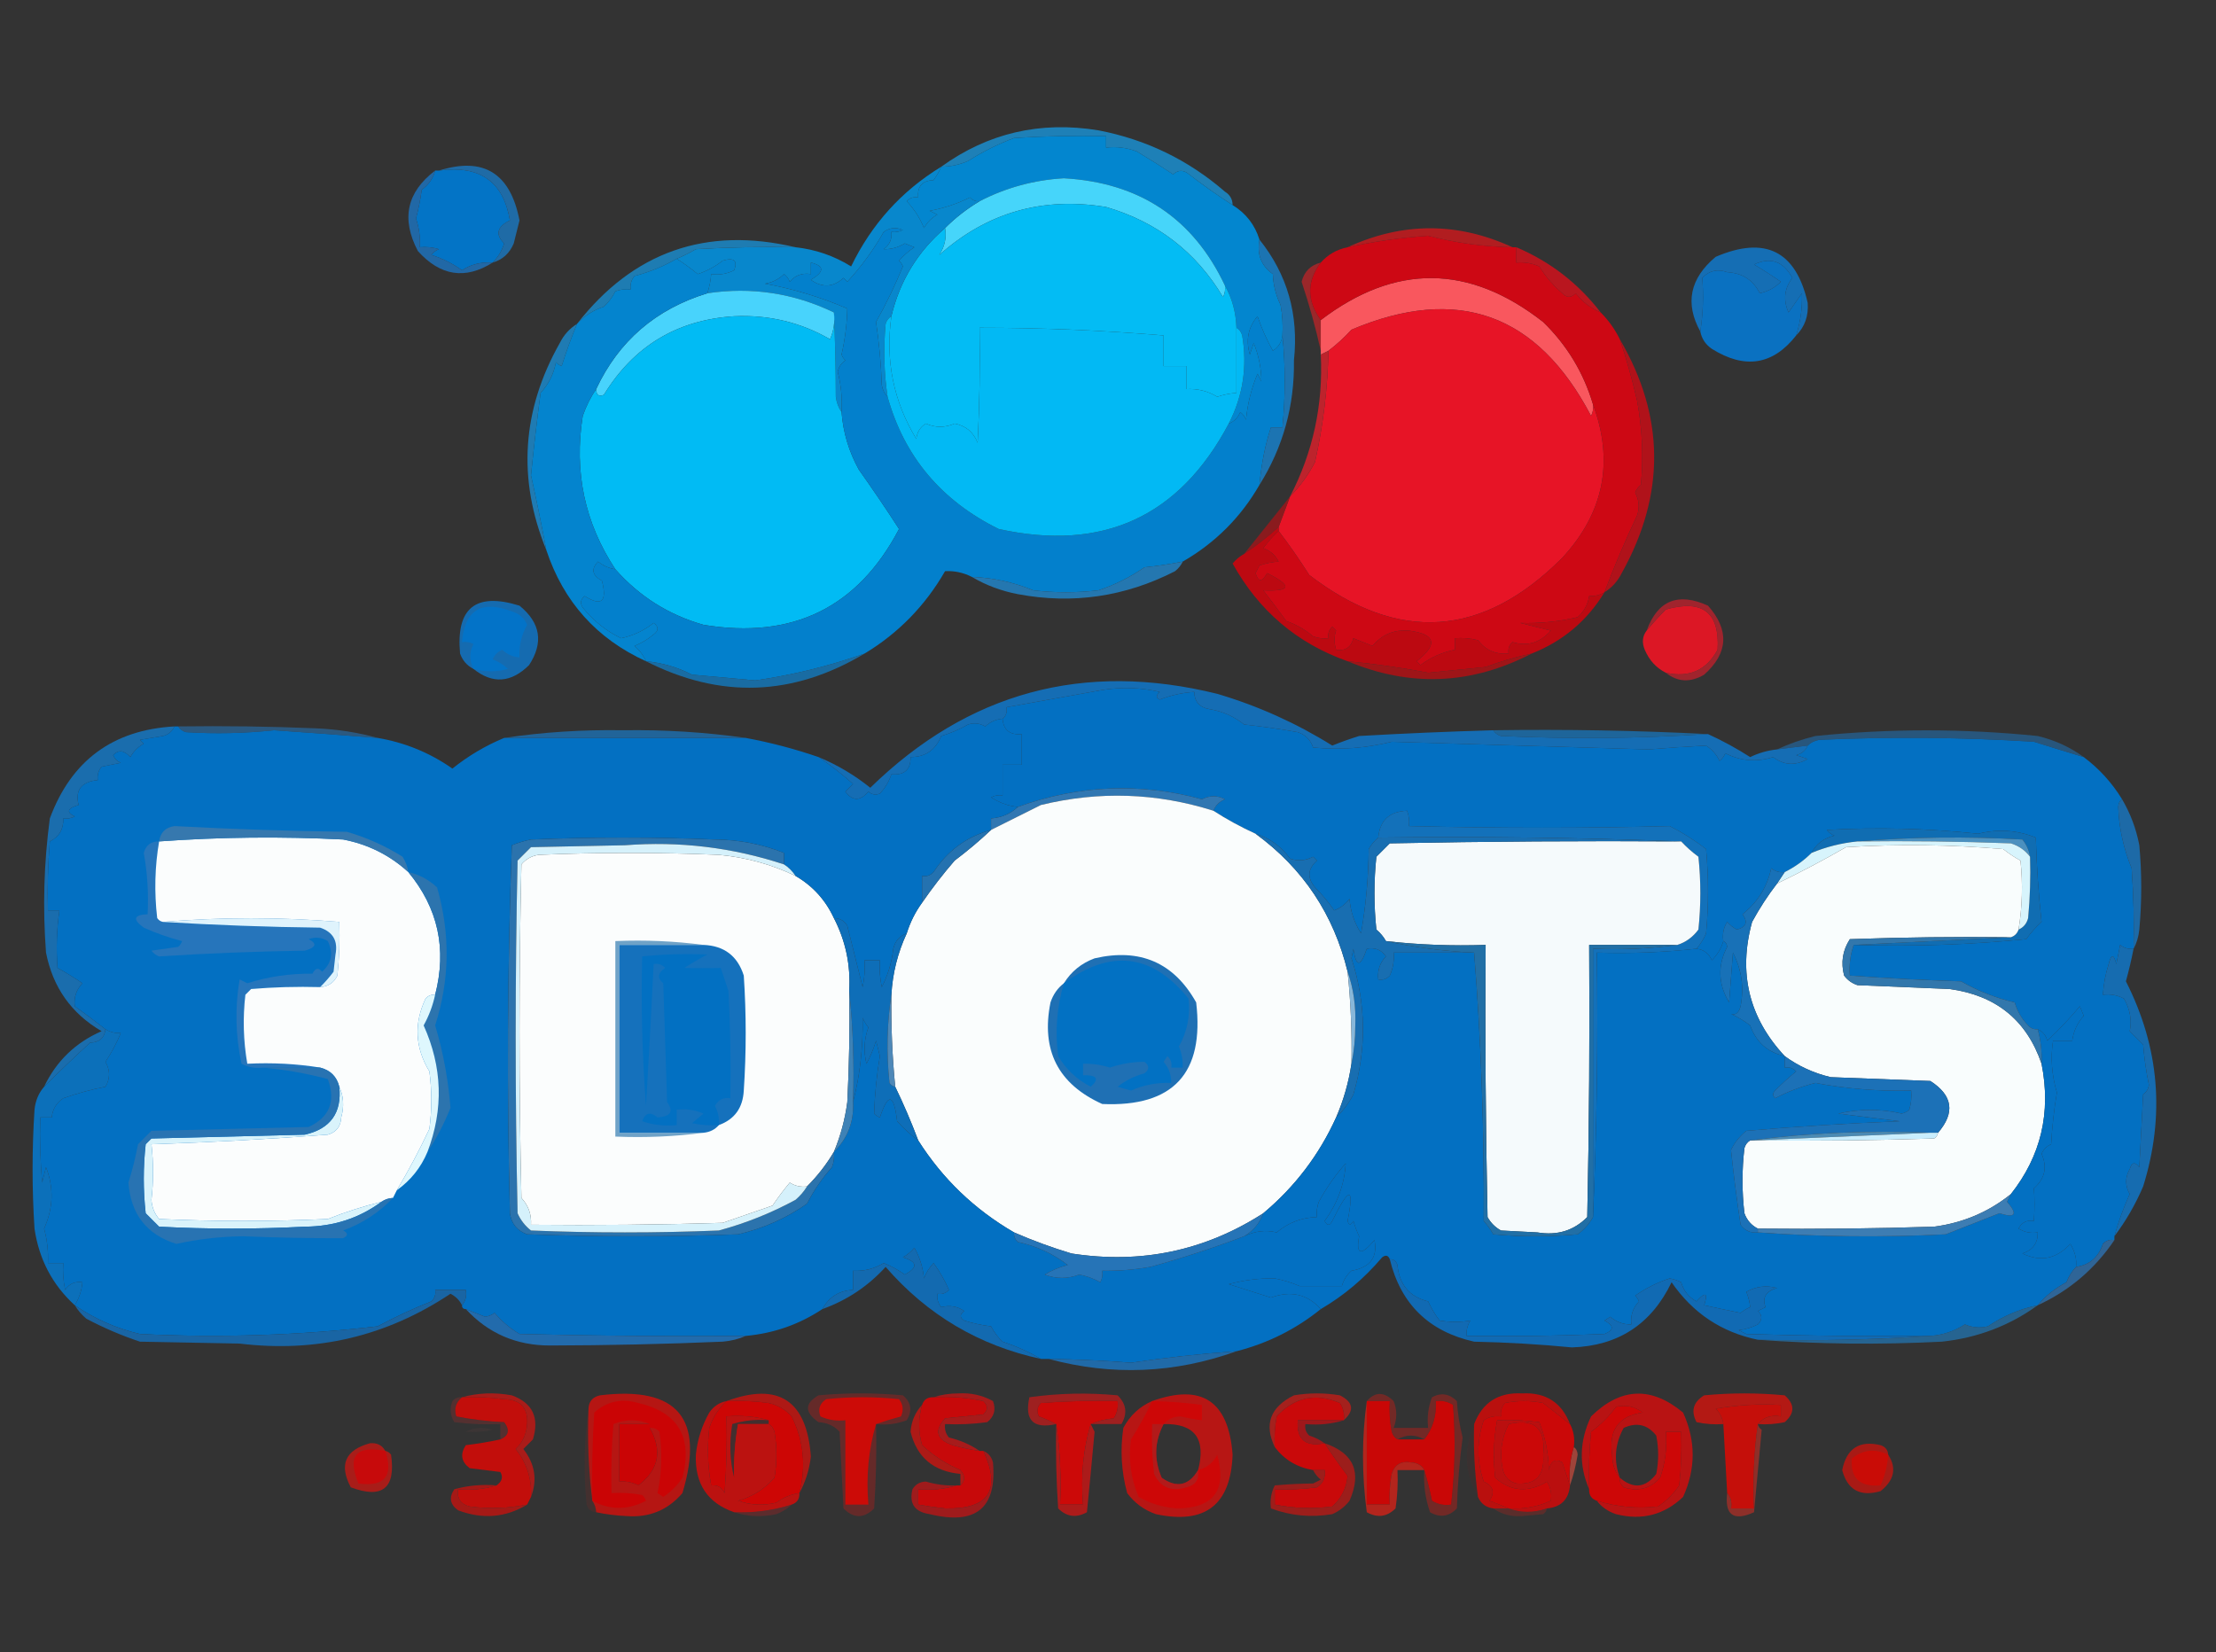<?xml version="1.0" encoding="UTF-8"?>
<!DOCTYPE svg PUBLIC "-//W3C//DTD SVG 1.1//EN" "http://www.w3.org/Graphics/SVG/1.1/DTD/svg11.dtd">
<svg xmlns="http://www.w3.org/2000/svg" version="1.1" width="578px" height="431px" style="shape-rendering:geometricPrecision; text-rendering:geometricPrecision; image-rendering:optimizeQuality; fill-rule:evenodd; clip-rule:evenodd" xmlns:xlink="http://www.w3.org/1999/xlink">
<rect width="100%" height="100%" fill="#333333" stroke="none"/>
<g><path style="opacity:1" fill="#1e80b7" d="M 321.5,53.5 C 317.409,50.856 313.409,48.023 309.5,45C 308.216,44.316 307.049,44.483 306,45.5C 302.892,43.428 299.725,41.428 296.5,39.5C 293.914,38.52 291.247,38.187 288.5,38.5C 288.5,37.5 288.5,36.5 288.5,35.5C 280.493,35.334 272.493,35.5 264.5,36C 260.252,37.601 256.252,39.601 252.5,42C 250.26,42.977 247.927,43.477 245.5,43.5C 257.708,34.687 271.375,31.521 286.5,34C 298.958,36.396 309.958,41.73 319.5,50C 320.823,50.816 321.489,51.983 321.5,53.5 Z"/></g>
<g><path style="opacity:1" fill="#0374c6" d="M 113.5,44.5 C 113.833,44.5 114.167,44.5 114.5,44.5C 125.145,43.03 131.312,47.364 133,57.5C 129.626,59.148 129.126,61.148 131.5,63.5C 130.908,65.422 129.908,67.089 128.5,68.5C 125.568,68.284 122.902,68.951 120.5,70.5C 118.079,68.762 115.412,67.429 112.5,66.5C 113.025,65.808 113.692,65.308 114.5,65C 112.866,64.507 111.199,64.34 109.5,64.5C 109.656,61.934 109.322,59.434 108.5,57C 109.161,54.536 109.661,52.036 110,49.5C 111.802,48.211 112.969,46.544 113.5,44.5 Z"/></g>
<g><path style="opacity:1" fill="#0386cf" d="M 321.5,53.5 C 324.973,55.637 327.306,58.637 328.5,62.5C 327.789,66.325 328.955,69.325 332,71.5C 332.118,74.371 332.784,77.038 334,79.5C 334.497,82.146 334.664,84.813 334.5,87.5C 334.315,89.196 333.481,90.529 332,91.5C 330.409,88.648 329.076,85.648 328,82.5C 325.55,85.378 324.884,88.712 326,92.5C 326.333,91.5 326.667,90.5 327,89.5C 328.321,92.77 328.987,96.103 329,99.5C 328.667,98.833 328.333,98.167 328,97.5C 326.384,101.347 325.384,105.347 325,109.5C 324.692,108.692 324.192,108.025 323.5,107.5C 322.859,108.993 321.859,109.993 320.5,110.5C 324.211,103.271 325.377,95.605 324,87.5C 323.722,86.584 323.222,85.918 322.5,85.5C 322.37,81.475 321.37,77.809 319.5,74.5C 311.237,56.954 297.237,47.621 277.5,46.5C 269.708,46.947 262.375,48.947 255.5,52.5C 254.504,52.586 253.671,52.252 253,51.5C 249.741,53.139 246.241,54.306 242.5,55C 243.167,55.333 243.833,55.667 244.5,56C 243,56.833 241.833,58 241,59.5C 239.957,56.888 238.457,54.555 236.5,52.5C 237.325,51.614 238.325,51.281 239.5,51.5C 239.22,48.612 240.553,47.112 243.5,47C 244.305,45.887 244.972,44.721 245.5,43.5C 247.927,43.477 250.26,42.977 252.5,42C 256.252,39.601 260.252,37.601 264.5,36C 272.493,35.5 280.493,35.334 288.5,35.5C 288.5,36.5 288.5,37.5 288.5,38.5C 291.247,38.187 293.914,38.52 296.5,39.5C 299.725,41.428 302.892,43.428 306,45.5C 307.049,44.483 308.216,44.316 309.5,45C 313.409,48.023 317.409,50.856 321.5,53.5 Z"/></g>
<g><path style="opacity:1" fill="#46d5fa" d="M 319.5,74.5 C 319.649,75.552 319.483,76.552 319,77.5C 311.978,65.722 301.811,57.889 288.5,54C 271.923,51.266 257.423,55.433 245,66.5C 246.43,64.29 246.93,61.957 246.5,59.5C 249.214,56.785 252.214,54.451 255.5,52.5C 262.375,48.947 269.708,46.947 277.5,46.5C 297.237,47.621 311.237,56.954 319.5,74.5 Z"/></g>
<g><path style="opacity:1" fill="#03bcf4" d="M 319.5,74.5 C 321.37,77.809 322.37,81.475 322.5,85.5C 322.5,91.167 322.5,96.833 322.5,102.5C 320.801,102.62 319.135,102.954 317.5,103.5C 315.028,102.008 312.361,101.342 309.5,101.5C 309.5,99.5 309.5,97.5 309.5,95.5C 307.5,95.5 305.5,95.5 303.5,95.5C 303.5,92.833 303.5,90.167 303.5,87.5C 287.535,86.169 271.535,85.502 255.5,85.5C 255.666,95.506 255.5,105.506 255,115.5C 253.881,112.709 251.881,111.043 249,110.5C 246.461,111.602 243.961,111.602 241.5,110.5C 240.029,111.381 239.196,112.714 239,114.5C 233.054,104.698 230.887,94.031 232.5,82.5C 234.686,73.316 239.353,65.649 246.5,59.5C 246.93,61.957 246.43,64.29 245,66.5C 257.423,55.433 271.923,51.266 288.5,54C 301.811,57.889 311.978,65.722 319,77.5C 319.483,76.552 319.649,75.552 319.5,74.5 Z"/></g>
<g><path style="opacity:1" fill="#1f6ba6" d="M 128.5,68.5 C 129.908,67.089 130.908,65.422 131.5,63.5C 129.126,61.148 129.626,59.148 133,57.5C 131.312,47.364 125.145,43.03 114.5,44.5C 126.123,40.828 133.123,45.161 135.5,57.5C 135,59.5 134.5,61.5 134,63.5C 132.924,66.079 131.091,67.746 128.5,68.5 Z"/></g>
<g><path style="opacity:0.99" fill="#b31e21" d="M 394.5,64.5 C 387.022,64.364 379.688,63.364 372.5,61.5C 365.402,61.992 358.402,62.992 351.5,64.5C 365.828,57.899 380.161,57.899 394.5,64.5 Z"/></g>
<g><path style="opacity:1" fill="#0887cc" d="M 245.5,43.5 C 244.972,44.721 244.305,45.887 243.5,47C 240.553,47.112 239.22,48.612 239.5,51.5C 238.325,51.281 237.325,51.614 236.5,52.5C 238.457,54.555 239.957,56.888 241,59.5C 241.833,58 243,56.833 244.5,56C 243.833,55.667 243.167,55.333 242.5,55C 246.241,54.306 249.741,53.139 253,51.5C 253.671,52.252 254.504,52.586 255.5,52.5C 252.214,54.451 249.214,56.785 246.5,59.5C 239.353,65.649 234.686,73.316 232.5,82.5C 231.778,82.918 231.278,83.584 231,84.5C 230.406,90.856 230.573,97.189 231.5,103.5C 230.732,102.737 230.232,101.737 230,100.5C 229.809,94.917 229.309,89.417 228.5,84C 231.112,79.349 233.445,74.515 235.5,69.5C 235.291,68.914 234.957,68.414 234.5,68C 235.685,66.647 237.019,65.48 238.5,64.5C 237.667,64.167 236.833,63.833 236,63.5C 234.213,64.563 232.379,65.063 230.5,65C 232.037,63.89 232.703,62.39 232.5,60.5C 233.552,60.65 234.552,60.483 235.5,60C 233.741,59.203 232.074,59.369 230.5,60.5C 227.807,65.236 224.64,69.569 221,73.5C 220.667,73.167 220.333,72.833 220,72.5C 217.336,74.955 214.502,75.122 211.5,73C 215.073,70.868 215.073,69.368 211.5,68.5C 211.5,69.5 211.5,70.5 211.5,71.5C 209.234,71.141 207.401,71.808 206,73.5C 205.692,72.692 205.192,72.025 204.5,71.5C 203.107,72.863 201.441,73.696 199.5,74C 206.929,75.366 214.096,77.532 221,80.5C 220.908,84.488 220.408,88.488 219.5,92.5C 219.709,93.086 220.043,93.586 220.5,94C 219.426,94.739 218.759,95.739 218.5,97C 219.382,100.441 219.716,103.941 219.5,107.5C 218.71,106.391 218.21,105.058 218,103.5C 217.993,95.989 217.826,88.656 217.5,81.5C 206.985,76.452 195.985,74.785 184.5,76.5C 185.038,74.883 185.371,73.216 185.5,71.5C 187.604,71.799 189.604,71.466 191.5,70.5C 192.44,67.948 191.44,67.114 188.5,68C 186.532,69.544 184.365,70.711 182,71.5C 180.226,70.035 178.392,68.702 176.5,67.5C 178.158,66.819 179.825,65.985 181.5,65C 190.16,64.5 198.827,64.334 207.5,64.5C 212.709,65.07 217.542,66.736 222,69.5C 227.324,58.485 235.157,49.818 245.5,43.5 Z"/></g>
<g><path style="opacity:1" fill="#2168a6" d="M 113.5,44.5 C 112.969,46.544 111.802,48.211 110,49.5C 109.661,52.036 109.161,54.536 108.5,57C 109.322,59.434 109.656,61.934 109.5,64.5C 111.199,64.34 112.866,64.507 114.5,65C 113.692,65.308 113.025,65.808 112.5,66.5C 115.412,67.429 118.079,68.762 120.5,70.5C 122.902,68.951 125.568,68.284 128.5,68.5C 121.354,73.006 114.854,72.006 109,65.5C 104.582,57.119 106.082,50.119 113.5,44.5 Z"/></g>
<g><path style="opacity:1" fill="#1e7cb2" d="M 207.5,64.5 C 198.827,64.334 190.16,64.5 181.5,65C 179.825,65.985 178.158,66.819 176.5,67.5C 173.093,69.473 169.426,70.973 165.5,72C 164.663,73.011 164.33,74.178 164.5,75.5C 163.127,75.343 161.793,75.51 160.5,76C 159.743,77.512 158.743,78.846 157.5,80C 154.767,80.904 152.433,82.404 150.5,84.5C 165.179,65.666 184.179,58.999 207.5,64.5 Z"/></g>
<g><path style="opacity:0.871" fill="#aa2529" d="M 344.5,68.5 C 340.805,73.407 340.805,78.407 344.5,83.5C 344.5,86.167 344.5,88.833 344.5,91.5C 343.174,85.541 341.507,79.541 339.5,73.5C 340.181,70.819 341.848,69.152 344.5,68.5 Z"/></g>
<g><path style="opacity:1" fill="#b9161f" d="M 395.5,64.5 C 404.317,68.242 411.65,73.909 417.5,81.5C 414.944,80.457 412.777,78.79 411,76.5C 409.817,77.731 408.651,77.731 407.5,76.5C 405.126,74.461 403.126,72.128 401.5,69.5C 399.591,68.652 397.591,68.318 395.5,68.5C 395.5,67.167 395.5,65.833 395.5,64.5 Z"/></g>
<g><path style="opacity:1" fill="#156eb4" d="M 468.5,87.5 C 469.64,83.901 470.14,80.234 470,76.5C 468.833,78.167 467.667,79.833 466.5,81.5C 465.059,78.264 465.392,75.264 467.5,72.5C 465.135,68.136 461.801,66.969 457.5,69C 459.861,70.407 462.194,71.907 464.5,73.5C 463.009,75.012 461.176,76.012 459,76.5C 457.317,73.065 454.484,71.231 450.5,71C 447.975,70.104 445.808,70.604 444,72.5C 444.38,77.067 444.213,81.734 443.5,86.5C 439.431,79.137 440.764,72.637 447.5,67C 460.422,61.461 468.422,65.46 471.5,79C 471.755,82.408 470.755,85.241 468.5,87.5 Z"/></g>
<g><path style="opacity:1" fill="#f9575e" d="M 415.5,105.5 C 415.649,106.552 415.483,107.552 415,108.5C 401.016,81.8 380.182,74.3 352.5,86C 350.604,88.068 348.604,89.901 346.5,91.5C 345.833,91.833 345.167,92.167 344.5,92.5C 344.5,92.167 344.5,91.833 344.5,91.5C 344.5,88.833 344.5,86.167 344.5,83.5C 363.877,68.726 383.21,68.892 402.5,84C 408.707,90.039 413.041,97.206 415.5,105.5 Z"/></g>
<g><path style="opacity:1" fill="#48d3fc" d="M 217.5,81.5 C 217.808,83.924 217.474,86.257 216.5,88.5C 208.872,84.088 200.538,82.088 191.5,82.5C 176.627,83.437 165.294,90.271 157.5,103C 156.184,103.528 155.517,103.028 155.5,101.5C 161.38,88.965 171.046,80.632 184.5,76.5C 195.985,74.785 206.985,76.452 217.5,81.5 Z"/></g>
<g><path style="opacity:1" fill="#01bbf4" d="M 217.5,81.5 C 217.826,88.656 217.993,95.989 218,103.5C 218.21,105.058 218.71,106.391 219.5,107.5C 219.913,112.818 221.413,117.818 224,122.5C 227.646,127.644 231.146,132.81 234.5,138C 223.733,158.505 206.733,166.838 183.5,163C 174.417,160.418 166.751,155.585 160.5,148.5C 152.511,136.396 149.678,123.063 152,108.5C 152.898,105.931 154.065,103.598 155.5,101.5C 155.517,103.028 156.184,103.528 157.5,103C 165.294,90.271 176.627,83.437 191.5,82.5C 200.538,82.088 208.872,84.088 216.5,88.5C 217.474,86.257 217.808,83.924 217.5,81.5 Z"/></g>
<g><path style="opacity:1" fill="#0a71c1" d="M 468.5,87.5 C 462.453,95.23 455.12,96.396 446.5,91C 444.859,89.871 443.859,88.371 443.5,86.5C 444.213,81.734 444.38,77.067 444,72.5C 445.808,70.604 447.975,70.104 450.5,71C 454.484,71.231 457.317,73.065 459,76.5C 461.176,76.012 463.009,75.012 464.5,73.5C 462.194,71.907 459.861,70.407 457.5,69C 461.801,66.969 465.135,68.136 467.5,72.5C 465.392,75.264 465.059,78.264 466.5,81.5C 467.667,79.833 468.833,78.167 470,76.5C 470.14,80.234 469.64,83.901 468.5,87.5 Z"/></g>
<g><path style="opacity:1" fill="#0380cc" d="M 231.5,103.5 C 235.861,119.119 245.528,130.619 260.5,138C 287.626,143.976 307.626,134.809 320.5,110.5C 321.859,109.993 322.859,108.993 323.5,107.5C 324.192,108.025 324.692,108.692 325,109.5C 325.384,105.347 326.384,101.347 328,97.5C 328.333,98.167 328.667,98.833 329,99.5C 328.987,96.103 328.321,92.77 327,89.5C 326.667,90.5 326.333,91.5 326,92.5C 324.884,88.712 325.55,85.378 328,82.5C 329.076,85.648 330.409,88.648 332,91.5C 333.481,90.529 334.315,89.196 334.5,87.5C 335.295,95.33 335.295,103.33 334.5,111.5C 333.5,111.5 332.5,111.5 331.5,111.5C 330.019,115.96 329.019,120.96 328.5,126.5C 323.65,134.936 316.983,141.603 308.5,146.5C 305.213,147.161 301.88,147.661 298.5,148C 294.813,150.566 290.813,152.566 286.5,154C 280.833,154.667 275.167,154.667 269.5,154C 264.373,151.885 259.04,150.718 253.5,150.5C 251.255,149.365 248.922,148.865 246.5,149C 241.315,158.018 234.315,165.185 225.5,170.5C 216.17,173.782 206.67,176.115 197,177.5C 191.5,177 186,176.5 180.5,176C 176.729,174.065 172.729,172.898 168.5,172.5C 167.826,170.976 166.826,169.642 165.5,168.5C 167.332,167.752 168.999,166.752 170.5,165.5C 171.833,164.5 171.833,163.5 170.5,162.5C 167.997,164.495 165.164,165.829 162,166.5C 158.091,164.595 154.758,161.929 152,158.5C 151.251,157.365 151.417,156.365 152.5,155.5C 156.912,158.274 158.412,156.941 157,151.5C 154.438,150.102 154.105,148.435 156,146.5C 157.33,147.582 158.83,148.249 160.5,148.5C 166.751,155.585 174.417,160.418 183.5,163C 206.733,166.838 223.733,158.505 234.5,138C 231.146,132.81 227.646,127.644 224,122.5C 221.413,117.818 219.913,112.818 219.5,107.5C 219.716,103.941 219.382,100.441 218.5,97C 218.759,95.739 219.426,94.739 220.5,94C 220.043,93.586 219.709,93.086 219.5,92.5C 220.408,88.488 220.908,84.488 221,80.5C 214.096,77.532 206.929,75.366 199.5,74C 201.441,73.696 203.107,72.863 204.5,71.5C 205.192,72.025 205.692,72.692 206,73.5C 207.401,71.808 209.234,71.141 211.5,71.5C 211.5,70.5 211.5,69.5 211.5,68.5C 215.073,69.368 215.073,70.868 211.5,73C 214.502,75.122 217.336,74.955 220,72.5C 220.333,72.833 220.667,73.167 221,73.5C 224.64,69.569 227.807,65.236 230.5,60.5C 232.074,59.369 233.741,59.203 235.5,60C 234.552,60.483 233.552,60.65 232.5,60.5C 232.703,62.39 232.037,63.89 230.5,65C 232.379,65.063 234.213,64.563 236,63.5C 236.833,63.833 237.667,64.167 238.5,64.5C 237.019,65.48 235.685,66.647 234.5,68C 234.957,68.414 235.291,68.914 235.5,69.5C 233.445,74.515 231.112,79.349 228.5,84C 229.309,89.417 229.809,94.917 230,100.5C 230.232,101.737 230.732,102.737 231.5,103.5 Z"/></g>
<g><path style="opacity:1" fill="#02b9f4" d="M 232.5,82.5 C 230.887,94.031 233.054,104.698 239,114.5C 239.196,112.714 240.029,111.381 241.5,110.5C 243.961,111.602 246.461,111.602 249,110.5C 251.881,111.043 253.881,112.709 255,115.5C 255.5,105.506 255.666,95.506 255.5,85.5C 271.535,85.502 287.535,86.169 303.5,87.5C 303.5,90.167 303.5,92.833 303.5,95.5C 305.5,95.5 307.5,95.5 309.5,95.5C 309.5,97.5 309.5,99.5 309.5,101.5C 312.361,101.342 315.028,102.008 317.5,103.5C 319.135,102.954 320.801,102.62 322.5,102.5C 322.5,96.833 322.5,91.167 322.5,85.5C 323.222,85.918 323.722,86.584 324,87.5C 325.377,95.605 324.211,103.271 320.5,110.5C 307.626,134.809 287.626,143.976 260.5,138C 245.528,130.619 235.861,119.119 231.5,103.5C 230.573,97.189 230.406,90.856 231,84.5C 231.278,83.584 231.778,82.918 232.5,82.5 Z"/></g>
<g><path style="opacity:1" fill="#e71426" d="M 415.5,105.5 C 421.012,120.42 418.345,133.754 407.5,145.5C 386.77,166.337 364.77,167.837 341.5,150C 338.933,145.961 336.266,142.127 333.5,138.5C 333.5,138.167 333.5,137.833 333.5,137.5C 334.5,134.833 335.5,132.167 336.5,129.5C 339.111,126.867 341.278,123.867 343,120.5C 345.136,110.934 346.303,101.268 346.5,91.5C 348.604,89.901 350.604,88.068 352.5,86C 380.182,74.3 401.016,81.8 415,108.5C 415.483,107.552 415.649,106.552 415.5,105.5 Z"/></g>
<g><path style="opacity:1" fill="#cd0814" d="M 394.5,64.5 C 394.833,64.5 395.167,64.5 395.5,64.5C 395.5,65.833 395.5,67.167 395.5,68.5C 397.591,68.318 399.591,68.652 401.5,69.5C 403.126,72.128 405.126,74.461 407.5,76.5C 408.651,77.731 409.817,77.731 411,76.5C 412.777,78.79 414.944,80.457 417.5,81.5C 419.547,83.55 421.214,85.883 422.5,88.5C 424.229,93.667 425.729,99 427,104.5C 428.353,111.792 428.686,119.125 428,126.5C 427.308,127.025 426.808,127.692 426.5,128.5C 427.52,130.432 427.687,132.432 427,134.5C 423.887,141.058 421.054,147.724 418.5,154.5C 417.292,155.234 415.959,155.567 414.5,155.5C 414.174,157.661 413.174,159.494 411.5,161C 406.541,162.172 401.541,162.672 396.5,162.5C 399.167,163.167 401.833,163.833 404.5,164.5C 401.703,167.696 398.37,168.696 394.5,167.5C 393.614,168.325 393.281,169.325 393.5,170.5C 390.148,170.776 387.481,169.609 385.5,167C 383.527,166.505 381.527,166.338 379.5,166.5C 379.5,167.5 379.5,168.5 379.5,169.5C 376.214,170.131 373.214,171.464 370.5,173.5C 370.167,173.167 369.833,172.833 369.5,172.5C 375.141,168.097 374.474,165.43 367.5,164.5C 363.645,164.187 360.478,165.52 358,168.5C 356.333,167.833 354.667,167.167 353,166.5C 352.411,168.863 350.911,169.863 348.5,169.5C 347.948,167.669 347.948,166.003 348.5,164.5C 348.167,164.167 347.833,163.833 347.5,163.5C 346.614,164.325 346.281,165.325 346.5,166.5C 345.127,166.657 343.793,166.49 342.5,166C 340.404,164.234 338.071,162.901 335.5,162C 333.56,159.342 331.56,156.675 329.5,154C 336.814,154.324 337.147,152.824 330.5,149.5C 329.191,151.891 328.191,151.891 327.5,149.5C 327.833,148.833 328.167,148.167 328.5,147.5C 330.235,146.943 331.902,146.61 333.5,146.5C 332.636,144.803 331.303,143.637 329.5,143C 330.733,141.333 332.067,139.833 333.5,138.5C 336.266,142.127 338.933,145.961 341.5,150C 364.77,167.837 386.77,166.337 407.5,145.5C 418.345,133.754 421.012,120.42 415.5,105.5C 413.041,97.206 408.707,90.039 402.5,84C 383.21,68.892 363.877,68.726 344.5,83.5C 340.805,78.407 340.805,73.407 344.5,68.5C 346.336,66.412 348.669,65.079 351.5,64.5C 358.402,62.992 365.402,61.992 372.5,61.5C 379.688,63.364 387.022,64.364 394.5,64.5 Z"/></g>
<g><path style="opacity:1" fill="#1f7bb3" d="M 150.5,84.5 C 149.023,88.051 147.689,91.718 146.5,95.5C 145.914,95.291 145.414,94.957 145,94.5C 144.421,97.588 143.087,100.255 141,102.5C 140.048,109.663 139.215,116.83 138.5,124C 139.95,130.506 141.283,137.006 142.5,143.5C 134.939,125.018 136.105,107.018 146,89.5C 147.049,87.382 148.549,85.716 150.5,84.5 Z"/></g>
<g><path style="opacity:1" fill="#0484ce" d="M 176.5,67.5 C 178.392,68.702 180.226,70.035 182,71.5C 184.365,70.711 186.532,69.544 188.5,68C 191.44,67.114 192.44,67.948 191.5,70.5C 189.604,71.466 187.604,71.799 185.5,71.5C 185.371,73.216 185.038,74.883 184.5,76.5C 171.046,80.632 161.38,88.965 155.5,101.5C 154.065,103.598 152.898,105.931 152,108.5C 149.678,123.063 152.511,136.396 160.5,148.5C 158.83,148.249 157.33,147.582 156,146.5C 154.105,148.435 154.438,150.102 157,151.5C 158.412,156.941 156.912,158.274 152.5,155.5C 151.417,156.365 151.251,157.365 152,158.5C 154.758,161.929 158.091,164.595 162,166.5C 165.164,165.829 167.997,164.495 170.5,162.5C 171.833,163.5 171.833,164.5 170.5,165.5C 168.999,166.752 167.332,167.752 165.5,168.5C 166.826,169.642 167.826,170.976 168.5,172.5C 155.639,166.637 146.972,156.97 142.5,143.5C 141.283,137.006 139.95,130.506 138.5,124C 139.215,116.83 140.048,109.663 141,102.5C 143.087,100.255 144.421,97.588 145,94.5C 145.414,94.957 145.914,95.291 146.5,95.5C 147.689,91.718 149.023,88.051 150.5,84.5C 152.433,82.404 154.767,80.904 157.5,80C 158.743,78.846 159.743,77.512 160.5,76C 161.793,75.51 163.127,75.343 164.5,75.5C 164.33,74.178 164.663,73.011 165.5,72C 169.426,70.973 173.093,69.473 176.5,67.5 Z"/></g>
<g><path style="opacity:1" fill="#1c74b2" d="M 328.5,62.5 C 335.779,71.579 338.779,82.079 337.5,94C 337.673,105.819 334.673,116.653 328.5,126.5C 329.019,120.96 330.019,115.96 331.5,111.5C 332.5,111.5 333.5,111.5 334.5,111.5C 335.295,103.33 335.295,95.33 334.5,87.5C 334.664,84.813 334.497,82.146 334,79.5C 332.784,77.038 332.118,74.371 332,71.5C 328.955,69.325 327.789,66.325 328.5,62.5 Z"/></g>
<g><path style="opacity:1" fill="#bd232c" d="M 346.5,91.5 C 346.303,101.268 345.136,110.934 343,120.5C 341.278,123.867 339.111,126.867 336.5,129.5C 342.478,117.918 345.144,105.585 344.5,92.5C 345.167,92.167 345.833,91.833 346.5,91.5 Z"/></g>
<g><path style="opacity:1" fill="#b0121a" d="M 422.5,88.5 C 434.275,108.638 434.441,128.971 423,149.5C 421.951,151.618 420.451,153.284 418.5,154.5C 421.054,147.724 423.887,141.058 427,134.5C 427.687,132.432 427.52,130.432 426.5,128.5C 426.808,127.692 427.308,127.025 428,126.5C 428.686,119.125 428.353,111.792 427,104.5C 425.729,99 424.229,93.667 422.5,88.5 Z"/></g>
<g><path style="opacity:0.847" fill="#99171b" d="M 336.5,129.5 C 335.5,132.167 334.5,134.833 333.5,137.5C 330.712,140.036 327.712,142.369 324.5,144.5C 328.53,139.476 332.53,134.476 336.5,129.5 Z"/></g>
<g><path style="opacity:1" fill="#2477b0" d="M 308.5,146.5 C 308.047,147.458 307.381,148.292 306.5,149C 293.471,155.679 279.804,157.679 265.5,155C 261.14,154.162 257.14,152.662 253.5,150.5C 259.04,150.718 264.373,151.885 269.5,154C 275.167,154.667 280.833,154.667 286.5,154C 290.813,152.566 294.813,150.566 298.5,148C 301.88,147.661 305.213,147.161 308.5,146.5 Z"/></g>
<g><path style="opacity:1" fill="#bc0911" d="M 333.5,137.5 C 333.5,137.833 333.5,138.167 333.5,138.5C 332.067,139.833 330.733,141.333 329.5,143C 331.303,143.637 332.636,144.803 333.5,146.5C 331.902,146.61 330.235,146.943 328.5,147.5C 328.167,148.167 327.833,148.833 327.5,149.5C 328.191,151.891 329.191,151.891 330.5,149.5C 337.147,152.824 336.814,154.324 329.5,154C 331.56,156.675 333.56,159.342 335.5,162C 338.071,162.901 340.404,164.234 342.5,166C 343.793,166.49 345.127,166.657 346.5,166.5C 346.281,165.325 346.614,164.325 347.5,163.5C 347.833,163.833 348.167,164.167 348.5,164.5C 347.948,166.003 347.948,167.669 348.5,169.5C 350.911,169.863 352.411,168.863 353,166.5C 354.667,167.167 356.333,167.833 358,168.5C 360.478,165.52 363.645,164.187 367.5,164.5C 374.474,165.43 375.141,168.097 369.5,172.5C 369.833,172.833 370.167,173.167 370.5,173.5C 373.214,171.464 376.214,170.131 379.5,169.5C 379.5,168.5 379.5,167.5 379.5,166.5C 381.527,166.338 383.527,166.505 385.5,167C 387.481,169.609 390.148,170.776 393.5,170.5C 393.281,169.325 393.614,168.325 394.5,167.5C 398.37,168.696 401.703,167.696 404.5,164.5C 401.833,163.833 399.167,163.167 396.5,162.5C 401.541,162.672 406.541,162.172 411.5,161C 413.174,159.494 414.174,157.661 414.5,155.5C 415.959,155.567 417.292,155.234 418.5,154.5C 413.986,161.933 407.653,167.267 399.5,170.5C 395.447,171.35 391.447,172.516 387.5,174C 382.5,174.5 377.5,175 372.5,175.5C 365.517,174.164 358.517,173.164 351.5,172.5C 338.328,167.836 328.328,159.336 321.5,147C 322.373,145.955 323.373,145.122 324.5,144.5C 327.712,142.369 330.712,140.036 333.5,137.5 Z"/></g>
<g><path style="opacity:1" fill="#156bb0" d="M 123.5,174.5 C 121.827,173.657 120.66,172.324 120,170.5C 118.898,158.604 124.064,154.438 135.5,158C 140.994,162.465 141.828,167.632 138,173.5C 133.305,178.151 128.472,178.484 123.5,174.5 Z"/></g>
<g><path style="opacity:1" fill="#0373c8" d="M 123.5,174.5 C 122.395,172.287 122.395,170.12 123.5,168C 122.552,167.517 121.552,167.351 120.5,167.5C 121.215,159.135 125.548,156.468 133.5,159.5C 135.435,160.068 136.768,161.235 137.5,163C 136.006,165.639 135.339,168.472 135.5,171.5C 133.8,171.374 132.3,170.707 131,169.5C 129.831,170.009 128.998,170.842 128.5,172C 130.002,172.583 131.335,173.416 132.5,174.5C 129.554,175.321 126.554,175.321 123.5,174.5 Z"/></g>
<g><path style="opacity:1" fill="#dc1725" d="M 434.5,175.5 C 432.012,174.26 430.179,172.26 429,169.5C 428.22,167.613 428.387,165.946 429.5,164.5C 431.033,162.645 432.7,160.812 434.5,159C 444.084,156.266 448.584,159.766 448,169.5C 445.09,174.863 440.59,176.863 434.5,175.5 Z"/></g>
<g><path style="opacity:0.863" fill="#b1222c" d="M 434.5,175.5 C 440.59,176.863 445.09,174.863 448,169.5C 448.584,159.766 444.084,156.266 434.5,159C 432.7,160.812 431.033,162.645 429.5,164.5C 432.362,156.619 437.695,154.452 445.5,158C 451.124,164.368 450.791,170.368 444.5,176C 440.901,178.118 437.568,177.951 434.5,175.5 Z"/></g>
<g><path style="opacity:0.943" fill="#a41417" d="M 399.5,170.5 C 383.769,178.656 367.769,179.323 351.5,172.5C 358.517,173.164 365.517,174.164 372.5,175.5C 377.5,175 382.5,174.5 387.5,174C 391.447,172.516 395.447,171.35 399.5,170.5 Z"/></g>
<g><path style="opacity:0.894" fill="#1773b1" d="M 225.5,170.5 C 206.841,181.667 187.841,182.334 168.5,172.5C 172.729,172.898 176.729,174.065 180.5,176C 186,176.5 191.5,177 197,177.5C 206.67,176.115 216.17,173.782 225.5,170.5 Z"/></g>
<g><path style="opacity:1" fill="#0370c2" d="M 471.5,194.5 C 472.263,193.732 473.263,193.232 474.5,193C 493.176,192.167 511.842,192.334 530.5,193.5C 534.851,194.869 539.185,196.203 543.5,197.5C 547.544,200.543 550.877,204.209 553.5,208.5C 552.876,208.917 552.543,209.584 552.5,210.5C 552.691,215.935 553.858,221.268 556,226.5C 556.5,233.492 556.666,240.492 556.5,247.5C 555.178,247.67 554.011,247.337 553,246.5C 552.667,248.167 552.333,249.833 552,251.5C 551.333,248.833 550.667,248.833 550,251.5C 549.178,254.117 548.678,256.784 548.5,259.5C 550.467,259.261 552.301,259.594 554,260.5C 555.589,263.307 556.089,266.14 555.5,269C 556.667,270.167 557.833,271.333 559,272.5C 559.282,276.039 559.782,279.539 560.5,283C 560.37,284.059 559.87,284.892 559,285.5C 558.667,291.833 558.333,298.167 558,304.5C 556.844,303.007 556.01,303.174 555.5,305C 554.268,307.151 554.268,309.317 555.5,311.5C 553.871,315.085 552.538,318.752 551.5,322.5C 551.5,322.833 551.5,323.167 551.5,323.5C 550.325,323.281 549.325,323.614 548.5,324.5C 547.345,327.995 545.012,329.995 541.5,330.5C 541.714,328.467 541.214,326.467 540,324.5C 536.393,328.422 532.226,329.255 527.5,327C 530.215,326.125 531.548,324.292 531.5,321.5C 529.712,321.785 528.045,321.452 526.5,320.5C 527.32,318.889 528.654,318.222 530.5,318.5C 530.704,315.455 530.704,312.621 530.5,310C 533.383,307.467 534.05,304.467 532.5,301C 533.009,299.831 533.842,298.998 535,298.5C 535.253,293.961 535.753,289.461 536.5,285C 535.144,280.417 534.811,275.917 535.5,271.5C 537.167,271.5 538.833,271.5 540.5,271.5C 540.84,269.009 541.84,266.842 543.5,265C 543.167,264.167 542.833,263.333 542.5,262.5C 539.877,265.625 537.044,268.625 534,271.5C 533.623,270.058 532.79,269.058 531.5,268.5C 530.504,268.586 529.671,268.252 529,267.5C 527.306,265.76 526.139,263.76 525.5,261.5C 520.61,260.367 515.943,258.534 511.5,256C 501.813,255.694 492.147,255.194 482.5,254.5C 482.279,251.721 482.612,249.054 483.5,246.5C 498.597,246.967 513.597,246.467 528.5,245C 529.676,243.326 531.01,241.826 532.5,240.5C 531.7,233.216 531.2,225.883 531,218.5C 526.12,216.532 521.12,216.198 516,217.5C 502.835,216.096 489.669,215.763 476.5,216.5C 477.025,217.192 477.692,217.692 478.5,218C 475.726,218.624 473.726,220.124 472.5,222.5C 470.469,224.522 468.135,226.189 465.5,227.5C 464.178,227.67 463.011,227.337 462,226.5C 460.923,231.406 458.423,235.406 454.5,238.5C 455.98,240.544 455.48,241.878 453,242.5C 452.05,241.978 451.216,241.311 450.5,240.5C 449.548,242.045 449.215,243.712 449.5,245.5C 448.952,247.394 447.952,249.06 446.5,250.5C 445.717,248.712 444.384,247.712 442.5,247.5C 443.504,246.317 444.338,244.984 445,243.5C 445.667,236.167 445.667,228.833 445,221.5C 442.075,219.232 438.908,217.232 435.5,215.5C 413.818,216.078 391.151,216.078 367.5,215.5C 367.657,214.127 367.49,212.793 367,211.5C 362.405,211.697 359.905,214.03 359.5,218.5C 358.531,219.309 357.698,220.309 357,221.5C 356.93,228.939 356.263,236.272 355,243.5C 353.25,240.754 352.25,237.754 352,234.5C 350.938,235.899 349.605,236.899 348,237.5C 346.508,235.374 344.841,233.374 343,231.5C 340.895,228.989 341.062,226.656 343.5,224.5C 343.167,224.167 342.833,223.833 342.5,223.5C 340.568,224.52 338.568,224.687 336.5,224C 334.123,220.764 331.123,218.597 327.5,217.5C 323.634,215.736 319.967,213.736 316.5,211.5C 317.007,210.141 318.007,209.141 319.5,208.5C 317.56,207.472 315.56,207.472 313.5,208.5C 297.328,204.108 281.328,204.775 265.5,210.5C 262.984,210.245 260.65,209.411 258.5,208C 259.448,207.517 260.448,207.351 261.5,207.5C 261.5,204.833 261.5,202.167 261.5,199.5C 263.167,199.5 264.833,199.5 266.5,199.5C 266.5,196.833 266.5,194.167 266.5,191.5C 263.412,191.803 261.746,190.47 261.5,187.5C 262.404,186.791 262.737,185.791 262.5,184.5C 270.807,183.023 279.14,181.523 287.5,180C 292.533,179.171 297.533,179.338 302.5,180.5C 301.494,181.396 301.494,182.062 302.5,182.5C 305.399,181.358 308.399,180.692 311.5,180.5C 311.561,183.05 312.894,184.55 315.5,185C 318.863,185.545 321.863,186.878 324.5,189C 329.19,189.503 333.857,190.17 338.5,191C 340.5,191.667 341.833,193 342.5,195C 349.412,195.688 356.245,195.188 363,193.5C 385.333,194.167 407.667,194.833 430,195.5C 435.345,195.062 440.345,194.729 445,194.5C 446.629,195.565 447.796,196.899 448.5,198.5C 449.192,197.975 449.692,197.308 450,196.5C 454.021,198.531 458.188,198.864 462.5,197.5C 465.296,199.653 468.296,199.82 471.5,198C 470.5,197.667 469.5,197.333 468.5,197C 469.942,196.623 470.942,195.79 471.5,194.5 Z"/></g>
<g><path style="opacity:0.925" fill="#1d69a2" d="M 389.5,190.5 C 408.194,190.218 426.861,190.552 445.5,191.5C 427.671,192.662 409.671,192.829 391.5,192C 390.584,191.722 389.918,191.222 389.5,190.5 Z"/></g>
<g><path style="opacity:0.675" fill="#23669f" d="M 543.5,197.5 C 539.185,196.203 534.851,194.869 530.5,193.5C 511.842,192.334 493.176,192.167 474.5,193C 473.263,193.232 472.263,193.732 471.5,194.5C 468.833,194.833 466.167,195.167 463.5,195.5C 466.614,194.044 469.948,192.878 473.5,192C 492.838,190.033 512.171,190.033 531.5,192C 535.95,193.061 539.95,194.895 543.5,197.5 Z"/></g>
<g><path style="opacity:1" fill="#156db4" d="M 389.5,190.5 C 389.918,191.222 390.584,191.722 391.5,192C 409.671,192.829 427.671,192.662 445.5,191.5C 449.3,193.234 452.966,195.234 456.5,197.5C 458.729,196.423 461.063,195.756 463.5,195.5C 466.167,195.167 468.833,194.833 471.5,194.5C 470.942,195.79 469.942,196.623 468.5,197C 469.5,197.333 470.5,197.667 471.5,198C 468.296,199.82 465.296,199.653 462.5,197.5C 458.188,198.864 454.021,198.531 450,196.5C 449.692,197.308 449.192,197.975 448.5,198.5C 447.796,196.899 446.629,195.565 445,194.5C 440.345,194.729 435.345,195.062 430,195.5C 407.667,194.833 385.333,194.167 363,193.5C 356.245,195.188 349.412,195.688 342.5,195C 341.833,193 340.5,191.667 338.5,191C 333.857,190.17 329.19,189.503 324.5,189C 321.863,186.878 318.863,185.545 315.5,185C 312.894,184.55 311.561,183.05 311.5,180.5C 308.399,180.692 305.399,181.358 302.5,182.5C 301.494,182.062 301.494,181.396 302.5,180.5C 297.533,179.338 292.533,179.171 287.5,180C 279.14,181.523 270.807,183.023 262.5,184.5C 262.737,185.791 262.404,186.791 261.5,187.5C 259.8,187.626 258.3,188.293 257,189.5C 255.535,188.67 254.035,188.504 252.5,189C 250.283,190.275 247.949,191.275 245.5,192C 244.015,195.665 241.349,197.498 237.5,197.5C 237.567,200.766 235.901,202.266 232.5,202C 231.87,203.892 230.87,205.559 229.5,207C 228.451,207.492 227.451,207.326 226.5,206.5C 224.359,209.019 222.359,209.019 220.5,206.5C 221.167,205.833 221.833,205.167 222.5,204.5C 219.557,201.889 216.557,199.556 213.5,197.5C 218.354,199.51 222.854,202.176 227,205.5C 252.531,180.574 282.698,172.407 317.5,181C 328.123,184.145 338.123,188.645 347.5,194.5C 349.795,193.568 352.129,192.735 354.5,192C 366.162,191.334 377.829,190.834 389.5,190.5 Z"/></g>
<g><path style="opacity:1" fill="#3177b2" d="M 316.5,211.5 C 301.674,206.813 286.674,206.313 271.5,210C 267.114,212.193 262.78,214.36 258.5,216.5C 258.5,215.5 258.5,214.5 258.5,213.5C 261.241,213.293 263.574,212.293 265.5,210.5C 281.328,204.775 297.328,204.108 313.5,208.5C 315.56,207.472 317.56,207.472 319.5,208.5C 318.007,209.141 317.007,210.141 316.5,211.5 Z"/></g>
<g><path style="opacity:1" fill="#fafdfd" d="M 316.5,211.5 C 319.967,213.736 323.634,215.736 327.5,217.5C 339.875,226.549 347.875,238.549 351.5,253.5C 352.323,261.471 352.656,269.471 352.5,277.5C 351.773,282.346 350.44,287.013 348.5,291.5C 344.083,301.256 337.75,309.589 329.5,316.5C 314.271,326.303 297.604,329.803 279.5,327C 274.367,325.457 269.367,323.623 264.5,321.5C 254.187,315.52 245.854,307.52 239.5,297.5C 237.665,292.629 235.665,287.962 233.5,283.5C 232.724,275.525 232.39,267.525 232.5,259.5C 232.812,253.901 234.145,248.567 236.5,243.5C 237.399,240.605 238.733,237.938 240.5,235.5C 243.087,231.733 245.92,228.067 249,224.5C 252.358,221.969 255.524,219.302 258.5,216.5C 262.78,214.36 267.114,212.193 271.5,210C 286.674,206.313 301.674,206.813 316.5,211.5 Z"/></g>
<g><path style="opacity:1" fill="#1371ba" d="M 442.5,247.5 C 433.887,248.442 425.221,248.775 416.5,248.5C 416.831,271.673 416.498,294.673 415.5,317.5C 415.5,294.167 415.5,270.833 415.5,247.5C 423.019,247.825 430.352,247.492 437.5,246.5C 439.716,245.797 441.549,244.464 443,242.5C 443.667,236.167 443.667,229.833 443,223.5C 441.333,222.267 439.833,220.933 438.5,219.5C 412.339,218.502 386.005,218.169 359.5,218.5C 359.905,214.03 362.405,211.697 367,211.5C 367.49,212.793 367.657,214.127 367.5,215.5C 391.151,216.078 413.818,216.078 435.5,215.5C 438.908,217.232 442.075,219.232 445,221.5C 445.667,228.833 445.667,236.167 445,243.5C 444.338,244.984 443.504,246.317 442.5,247.5 Z"/></g>
<g><path style="opacity:1" fill="#106db2" d="M 483.5,246.5 C 497.167,245.833 510.833,245.167 524.5,244.5C 525.5,244.167 526.167,243.5 526.5,242.5C 527.79,241.942 528.623,240.942 529,239.5C 529.499,234.177 529.666,228.844 529.5,223.5C 529.249,221.83 528.582,220.33 527.5,219C 512.994,218.173 498.661,218.339 484.5,219.5C 480.357,219.904 476.357,220.904 472.5,222.5C 473.726,220.124 475.726,218.624 478.5,218C 477.692,217.692 477.025,217.192 476.5,216.5C 489.669,215.763 502.835,216.096 516,217.5C 521.12,216.198 526.12,216.532 531,218.5C 531.2,225.883 531.7,233.216 532.5,240.5C 531.01,241.826 529.676,243.326 528.5,245C 513.597,246.467 498.597,246.967 483.5,246.5 Z"/></g>
<g><path style="opacity:1" fill="#4b90bf" d="M 484.5,219.5 C 498.661,218.339 512.994,218.173 527.5,219C 528.582,220.33 529.249,221.83 529.5,223.5C 528.257,221.836 526.59,220.669 524.5,220C 511.171,219.5 497.837,219.333 484.5,219.5 Z"/></g>
<g><path style="opacity:1" fill="#d7f4fc" d="M 484.5,219.5 C 497.837,219.333 511.171,219.5 524.5,220C 526.59,220.669 528.257,221.836 529.5,223.5C 529.666,228.844 529.499,234.177 529,239.5C 528.623,240.942 527.79,241.942 526.5,242.5C 527.474,236.528 527.641,230.528 527,224.5C 525.414,223.624 523.914,222.624 522.5,221.5C 508.846,220.334 495.179,220.167 481.5,221C 475.618,224.381 469.618,227.547 463.5,230.5C 464.167,229.5 464.833,228.5 465.5,227.5C 468.135,226.189 470.469,224.522 472.5,222.5C 476.357,220.904 480.357,219.904 484.5,219.5 Z"/></g>
<g><path style="opacity:1" fill="#f9fdfd" d="M 526.5,242.5 C 526.167,243.5 525.5,244.167 524.5,244.5C 510.496,244.333 496.496,244.5 482.5,245C 480.607,247.917 480.107,251.084 481,254.5C 481.903,255.701 483.069,256.535 484.5,257C 492.5,257.333 500.5,257.667 508.5,258C 520.633,259.651 528.633,266.151 532.5,277.5C 535.028,290.22 532.361,301.554 524.5,311.5C 518.711,316.16 512.044,318.993 504.5,320C 489.17,320.5 473.837,320.667 458.5,320.5C 456.827,319.657 455.66,318.324 455,316.5C 454.333,310.833 454.333,305.167 455,299.5C 455.278,298.584 455.778,297.918 456.5,297.5C 456.833,297.5 457.167,297.5 457.5,297.5C 473.17,297.667 488.837,297.5 504.5,297C 505.056,296.617 505.389,296.117 505.5,295.5C 510.012,290.252 509.345,285.752 503.5,282C 494.833,281.667 486.167,281.333 477.5,281C 473.058,279.943 469.058,278.11 465.5,275.5C 456.176,265.486 453.343,253.82 457,240.5C 458.942,236.931 461.108,233.598 463.5,230.5C 469.618,227.547 475.618,224.381 481.5,221C 495.179,220.167 508.846,220.334 522.5,221.5C 523.914,222.624 525.414,223.624 527,224.5C 527.641,230.528 527.474,236.528 526.5,242.5 Z"/></g>
<g><path style="opacity:1" fill="#fbfdfd" d="M 207.5,228.5 C 211.972,231.096 215.306,234.763 217.5,239.5C 220.565,245.433 221.899,251.766 221.5,258.5C 221.666,268.172 221.5,277.839 221,287.5C 220.41,292.006 219.243,296.339 217.5,300.5C 215.549,303.786 213.215,306.786 210.5,309.5C 208.856,309.714 207.356,309.38 206,308.5C 204.417,310.393 202.917,312.393 201.5,314.5C 197.176,315.993 192.843,317.493 188.5,319C 171.837,319.5 155.17,319.667 138.5,319.5C 138.659,316.813 137.825,314.48 136,312.5C 135.333,283.5 135.333,254.5 136,225.5C 137.171,224.107 138.671,223.273 140.5,223C 156.167,222.333 171.833,222.333 187.5,223C 194.532,223.637 201.199,225.471 207.5,228.5 Z"/></g>
<g><path style="opacity:1" fill="#f5fafc" d="M 438.5,219.5 C 439.833,220.933 441.333,222.267 443,223.5C 443.667,229.833 443.667,236.167 443,242.5C 441.549,244.464 439.716,245.797 437.5,246.5C 429.833,246.5 422.167,246.5 414.5,246.5C 414.667,270.169 414.5,293.836 414,317.5C 410.501,321.033 406.168,322.366 401,321.5C 397.833,321.333 394.667,321.167 391.5,321C 390,320.167 388.833,319 388,317.5C 387.5,293.836 387.333,270.169 387.5,246.5C 378.749,246.803 370.082,246.47 361.5,245.5C 360.878,244.373 360.045,243.373 359,242.5C 358.333,236.167 358.333,229.833 359,223.5C 360.167,222.333 361.333,221.167 362.5,220C 387.831,219.5 413.164,219.333 438.5,219.5 Z"/></g>
<g><path style="opacity:1" fill="#2472b0" d="M 258.5,216.5 C 255.524,219.302 252.358,221.969 249,224.5C 245.92,228.067 243.087,231.733 240.5,235.5C 240.5,233.167 240.5,230.833 240.5,228.5C 241.675,228.719 242.675,228.386 243.5,227.5C 247.111,221.949 252.111,218.282 258.5,216.5 Z"/></g>
<g><path style="opacity:1" fill="#1d6aa7" d="M 553.5,208.5 C 555.683,212.211 557.183,216.211 558,220.5C 558.667,227.833 558.667,235.167 558,242.5C 557.802,244.382 557.302,246.048 556.5,247.5C 556.666,240.492 556.5,233.492 556,226.5C 553.858,221.268 552.691,215.935 552.5,210.5C 552.543,209.584 552.876,208.917 553.5,208.5 Z"/></g>
<g><path style="opacity:1" fill="#1a6dad" d="M 45.5,189.5 C 44.942,190.79 43.942,191.623 42.5,192C 40.5,192.333 38.5,192.667 36.5,193C 36.833,193.333 37.167,193.667 37.5,194C 36,194.833 34.833,196 34,197.5C 32.373,195.688 30.873,195.521 29.5,197C 29.905,197.945 30.572,198.612 31.5,199C 29.833,199.333 28.167,199.667 26.5,200C 25.663,201.011 25.33,202.178 25.5,203.5C 21.209,203.93 19.542,206.097 20.5,210C 17.536,210.84 17.203,211.84 19.5,213C 18.552,213.483 17.552,213.649 16.5,213.5C 16.622,216.257 15.455,218.257 13,219.5C 12.501,225.491 12.334,231.491 12.5,237.5C 13.5,237.5 14.5,237.5 15.5,237.5C 14.778,242.489 14.612,247.489 15,252.5C 17.268,253.76 19.434,255.094 21.5,256.5C 19.895,258.179 19.229,260.179 19.5,262.5C 22.151,264.387 24.817,266.387 27.5,268.5C 27.244,270.776 25.91,271.943 23.5,272C 19.409,275.749 15.409,279.583 11.5,283.5C 14.678,276.823 19.678,271.989 26.5,269C 18.608,264.399 13.774,257.566 12,248.5C 11.113,236.784 11.446,225.117 13,213.5C 18.592,198.408 29.425,190.408 45.5,189.5 Z"/></g>
<g><path style="opacity:1" fill="#1871b7" d="M 465.5,227.5 C 464.833,228.5 464.167,229.5 463.5,230.5C 461.108,233.598 458.942,236.931 457,240.5C 453.343,253.82 456.176,265.486 465.5,275.5C 461.044,274.524 458.044,271.858 456.5,267.5C 454.954,266.316 453.287,265.316 451.5,264.5C 452.718,264.891 453.552,264.224 454,262.5C 454.933,257.549 454.266,252.882 452,248.5C 451.667,252.833 451.333,257.167 451,261.5C 448.144,256.696 447.977,251.863 450.5,247C 450.43,246.235 450.097,245.735 449.5,245.5C 449.215,243.712 449.548,242.045 450.5,240.5C 451.216,241.311 452.05,241.978 453,242.5C 455.48,241.878 455.98,240.544 454.5,238.5C 458.423,235.406 460.923,231.406 462,226.5C 463.011,227.337 464.178,227.67 465.5,227.5 Z"/></g>
<g><path style="opacity:1" fill="#2b73ad" d="M 204.5,225.5 C 191.074,221.066 177.241,219.399 163,220.5C 154.833,220.667 146.667,220.833 138.5,221C 137.333,222.167 136.167,223.333 135,224.5C 134.333,255.167 134.333,285.833 135,316.5C 135.785,318.286 136.951,319.786 138.5,321C 154.833,321.667 171.167,321.667 187.5,321C 194.474,319.119 201.141,316.453 207.5,313C 208.71,311.961 209.71,310.794 210.5,309.5C 213.215,306.786 215.549,303.786 217.5,300.5C 217.657,301.873 217.49,303.207 217,304.5C 214.413,307.413 212.246,310.58 210.5,314C 205.054,317.819 199.054,320.486 192.5,322C 174.167,322.667 155.833,322.667 137.5,322C 134.898,321.065 133.398,319.232 133,316.5C 132.167,284.495 132.333,252.495 133.5,220.5C 135.115,219.846 136.782,219.346 138.5,219C 154.5,218.333 170.5,218.333 186.5,219C 192.802,219.056 198.802,220.222 204.5,222.5C 204.5,223.5 204.5,224.5 204.5,225.5 Z"/></g>
<g><path style="opacity:1" fill="#0370c2" d="M 449.5,245.5 C 450.097,245.735 450.43,246.235 450.5,247C 447.977,251.863 448.144,256.696 451,261.5C 451.333,257.167 451.667,252.833 452,248.5C 454.266,252.882 454.933,257.549 454,262.5C 453.552,264.224 452.718,264.891 451.5,264.5C 453.287,265.316 454.954,266.316 456.5,267.5C 458.044,271.858 461.044,274.524 465.5,275.5C 465.5,276.5 465.5,277.5 465.5,278.5C 466.675,278.281 467.675,278.614 468.5,279.5C 466.613,281.04 464.78,282.707 463,284.5C 462.333,285.167 462.333,285.833 463,286.5C 466.324,284.756 469.824,283.423 473.5,282.5C 481.759,284.051 490.092,284.717 498.5,284.5C 498.66,286.199 498.494,287.866 498,289.5C 497.439,290.022 496.772,290.355 496,290.5C 490.509,289.235 485.009,289.235 479.5,290.5C 484.833,291.167 490.167,291.833 495.5,292.5C 482.085,293.035 468.752,293.868 455.5,295C 453.773,296.389 452.439,298.056 451.5,300C 452.181,306.512 453.014,313.012 454,319.5C 455.11,321.037 456.61,321.703 458.5,321.5C 474.661,322.662 490.995,322.828 507.5,322C 512.173,320.166 516.839,318.333 521.5,316.5C 525.692,317.818 526.359,316.818 523.5,313.5C 523.863,312.817 524.196,312.15 524.5,311.5C 532.361,301.554 535.028,290.22 532.5,277.5C 532.632,274.43 532.299,271.43 531.5,268.5C 532.79,269.058 533.623,270.058 534,271.5C 537.044,268.625 539.877,265.625 542.5,262.5C 542.833,263.333 543.167,264.167 543.5,265C 541.84,266.842 540.84,269.009 540.5,271.5C 538.833,271.5 537.167,271.5 535.5,271.5C 534.811,275.917 535.144,280.417 536.5,285C 535.753,289.461 535.253,293.961 535,298.5C 533.842,298.998 533.009,299.831 532.5,301C 534.05,304.467 533.383,307.467 530.5,310C 530.704,312.621 530.704,315.455 530.5,318.5C 528.654,318.222 527.32,318.889 526.5,320.5C 528.045,321.452 529.712,321.785 531.5,321.5C 531.548,324.292 530.215,326.125 527.5,327C 532.226,329.255 536.393,328.422 540,324.5C 541.214,326.467 541.714,328.467 541.5,330.5C 540.442,331.6 539.608,332.934 539,334.5C 536.044,336.066 533.544,338.066 531.5,340.5C 526.858,341.458 522.525,343.291 518.5,346C 516.473,346.498 514.473,346.331 512.5,345.5C 509.744,347.271 506.744,348.271 503.5,348.5C 487.497,348.667 471.497,348.5 455.5,348C 454.833,347.667 454.167,347.333 453.5,347C 455.256,346.798 456.922,346.298 458.5,345.5C 459.711,344.28 459.711,343.113 458.5,342C 459.167,341.667 459.833,341.333 460.5,341C 459.588,338.512 460.588,336.845 463.5,336C 460.697,335.245 458.03,335.578 455.5,337C 456.051,338.398 456.384,339.732 456.5,341C 455.584,341.374 454.75,341.874 454,342.5C 450.871,341.87 447.704,341.204 444.5,340.5C 445.538,337.212 444.872,336.879 442.5,339.5C 440.465,338.403 439.132,336.737 438.5,334.5C 437.554,334.013 436.554,333.68 435.5,333.5C 432.307,334.554 429.307,336.054 426.5,338C 426.957,338.414 427.291,338.914 427.5,339.5C 425.914,341.173 425.247,343.173 425.5,345.5C 423.43,345.551 421.597,344.885 420,343.5C 419.5,343.833 419,344.167 418.5,344.5C 421.028,345.816 421.028,346.983 418.5,348C 406.505,348.5 394.505,348.667 382.5,348.5C 382.421,347.07 382.754,345.736 383.5,344.5C 380.95,344.941 378.283,344.941 375.5,344.5C 374.316,342.954 373.316,341.287 372.5,339.5C 367.626,338.281 364.959,335.114 364.5,330C 364.164,328.97 363.497,328.47 362.5,328.5C 362.103,327.475 361.437,327.308 360.5,328C 355.86,333.486 350.527,337.986 344.5,341.5C 341.026,337.6 336.693,336.6 331.5,338.5C 327.833,337.333 324.167,336.167 320.5,335C 324.514,333.93 328.514,333.43 332.5,333.5C 334.74,333.935 336.906,334.602 339,335.5C 342.68,335.487 346.347,335.487 350,335.5C 350.44,333.924 351.273,332.59 352.5,331.5C 357.391,330.65 359.391,327.983 358.5,323.5C 354.961,327.709 353.627,327.376 354.5,322.5C 353.902,321.205 353.402,319.872 353,318.5C 352.346,319.696 351.846,319.696 351.5,318.5C 353.285,309.461 351.951,309.461 347.5,318.5C 346.833,319.833 346.167,319.833 345.5,318.5C 348.84,313.974 350.673,308.974 351,303.5C 348.28,306.555 345.947,309.888 344,313.5C 343.51,314.793 343.343,316.127 343.5,317.5C 339.558,317.592 336.058,318.926 333,321.5C 330.195,320.793 327.361,321.127 324.5,322.5C 326.86,321.135 328.527,319.135 329.5,316.5C 337.75,309.589 344.083,301.256 348.5,291.5C 350.258,289.859 351.758,287.859 353,285.5C 356.486,273.586 356.32,261.753 352.5,250C 352.667,249.167 352.833,248.333 353,247.5C 353.689,252.362 354.856,252.362 356.5,247.5C 358.665,247.116 360.332,247.783 361.5,249.5C 359.914,251.173 359.247,253.173 359.5,255.5C 360.675,255.719 361.675,255.386 362.5,254.5C 363.348,252.591 363.682,250.591 363.5,248.5C 370.5,248.5 377.5,248.5 384.5,248.5C 386.326,271.478 387.159,294.812 387,318.5C 387.956,319.579 388.789,320.745 389.5,322C 396.833,322.667 404.167,322.667 411.5,322C 413.184,320.791 414.517,319.291 415.5,317.5C 416.498,294.673 416.831,271.673 416.5,248.5C 425.221,248.775 433.887,248.442 442.5,247.5C 444.384,247.712 445.717,248.712 446.5,250.5C 447.952,249.06 448.952,247.394 449.5,245.5 Z"/></g>
<g><path style="opacity:1" fill="#186eb1" d="M 327.5,217.5 C 331.123,218.597 334.123,220.764 336.5,224C 338.568,224.687 340.568,224.52 342.5,223.5C 342.833,223.833 343.167,224.167 343.5,224.5C 341.062,226.656 340.895,228.989 343,231.5C 344.841,233.374 346.508,235.374 348,237.5C 349.605,236.899 350.938,235.899 352,234.5C 352.25,237.754 353.25,240.754 355,243.5C 356.263,236.272 356.93,228.939 357,221.5C 357.698,220.309 358.531,219.309 359.5,218.5C 386.005,218.169 412.339,218.502 438.5,219.5C 413.164,219.333 387.831,219.5 362.5,220C 361.333,221.167 360.167,222.333 359,223.5C 358.333,229.833 358.333,236.167 359,242.5C 360.045,243.373 360.878,244.373 361.5,245.5C 368.946,247.153 376.612,248.153 384.5,248.5C 377.5,248.5 370.5,248.5 363.5,248.5C 363.682,250.591 363.348,252.591 362.5,254.5C 361.675,255.386 360.675,255.719 359.5,255.5C 359.247,253.173 359.914,251.173 361.5,249.5C 360.332,247.783 358.665,247.116 356.5,247.5C 354.856,252.362 353.689,252.362 353,247.5C 352.833,248.333 352.667,249.167 352.5,250C 356.32,261.753 356.486,273.586 353,285.5C 351.758,287.859 350.258,289.859 348.5,291.5C 350.44,287.013 351.773,282.346 352.5,277.5C 353.165,274.351 353.498,271.018 353.5,267.5C 353.7,262.563 353.033,257.896 351.5,253.5C 347.875,238.549 339.875,226.549 327.5,217.5 Z"/></g>
<g><path style="opacity:1" fill="#3277ac" d="M 524.5,244.5 C 510.833,245.167 497.167,245.833 483.5,246.5C 482.612,249.054 482.279,251.721 482.5,254.5C 492.147,255.194 501.813,255.694 511.5,256C 515.943,258.534 520.61,260.367 525.5,261.5C 526.139,263.76 527.306,265.76 529,267.5C 529.671,268.252 530.504,268.586 531.5,268.5C 532.299,271.43 532.632,274.43 532.5,277.5C 528.633,266.151 520.633,259.651 508.5,258C 500.5,257.667 492.5,257.333 484.5,257C 483.069,256.535 481.903,255.701 481,254.5C 480.107,251.084 480.607,247.917 482.5,245C 496.496,244.5 510.496,244.333 524.5,244.5 Z"/></g>
<g><path style="opacity:1" fill="#0370c2" d="M 261.5,187.5 C 261.746,190.47 263.412,191.803 266.5,191.5C 266.5,194.167 266.5,196.833 266.5,199.5C 264.833,199.5 263.167,199.5 261.5,199.5C 261.5,202.167 261.5,204.833 261.5,207.5C 260.448,207.351 259.448,207.517 258.5,208C 260.65,209.411 262.984,210.245 265.5,210.5C 263.574,212.293 261.241,213.293 258.5,213.5C 258.5,214.5 258.5,215.5 258.5,216.5C 252.111,218.282 247.111,221.949 243.5,227.5C 242.675,228.386 241.675,228.719 240.5,228.5C 240.5,230.833 240.5,233.167 240.5,235.5C 238.733,237.938 237.399,240.605 236.5,243.5C 234.665,244.122 233.498,245.456 233,247.5C 232.605,251.019 231.605,254.352 230,257.5C 229.503,255.19 229.337,252.857 229.5,250.5C 228.167,250.5 226.833,250.5 225.5,250.5C 225.663,252.857 225.497,255.19 225,257.5C 223.654,252.151 222.321,246.817 221,241.5C 220.184,240.177 219.017,239.511 217.5,239.5C 215.306,234.763 211.972,231.096 207.5,228.5C 206.694,227.272 205.694,226.272 204.5,225.5C 204.5,224.5 204.5,223.5 204.5,222.5C 198.802,220.222 192.802,219.056 186.5,219C 170.5,218.333 154.5,218.333 138.5,219C 136.782,219.346 135.115,219.846 133.5,220.5C 132.333,252.495 132.167,284.495 133,316.5C 133.398,319.232 134.898,321.065 137.5,322C 155.833,322.667 174.167,322.667 192.5,322C 199.054,320.486 205.054,317.819 210.5,314C 212.246,310.58 214.413,307.413 217,304.5C 217.49,303.207 217.657,301.873 217.5,300.5C 221.087,296.98 222.753,292.647 222.5,287.5C 224.304,280.568 225.137,273.235 225,265.5C 225.374,266.416 225.874,267.25 226.5,268C 225.383,271.073 225.216,274.24 226,277.5C 227.017,275.624 227.851,273.624 228.5,271.5C 228.833,272.833 229.167,274.167 229.5,275.5C 228.663,280.514 228.163,285.514 228,290.5C 228.414,290.957 228.914,291.291 229.5,291.5C 231.659,284.971 233.159,285.305 234,292.5C 235.75,294.424 237.583,296.091 239.5,297.5C 245.854,307.52 254.187,315.52 264.5,321.5C 264.414,322.496 264.748,323.329 265.5,324C 270.363,325.056 274.697,327.056 278.5,330C 276.369,330.543 274.369,331.376 272.5,332.5C 275.478,333.649 278.478,333.649 281.5,332.5C 283.459,332.875 285.293,333.541 287,334.5C 287.483,333.552 287.649,332.552 287.5,331.5C 291.697,331.571 295.863,331.237 300,330.5C 308.363,328.206 316.53,325.539 324.5,322.5C 327.361,321.127 330.195,320.793 333,321.5C 336.058,318.926 339.558,317.592 343.5,317.5C 343.343,316.127 343.51,314.793 344,313.5C 345.947,309.888 348.28,306.555 351,303.5C 350.673,308.974 348.84,313.974 345.5,318.5C 346.167,319.833 346.833,319.833 347.5,318.5C 351.951,309.461 353.285,309.461 351.5,318.5C 351.846,319.696 352.346,319.696 353,318.5C 353.402,319.872 353.902,321.205 354.5,322.5C 353.627,327.376 354.961,327.709 358.5,323.5C 359.391,327.983 357.391,330.65 352.5,331.5C 351.273,332.59 350.44,333.924 350,335.5C 346.347,335.487 342.68,335.487 339,335.5C 336.906,334.602 334.74,333.935 332.5,333.5C 328.514,333.43 324.514,333.93 320.5,335C 324.167,336.167 327.833,337.333 331.5,338.5C 336.693,336.6 341.026,337.6 344.5,341.5C 337.99,346.755 330.656,350.422 322.5,352.5C 313.253,353.145 304.086,354.145 295,355.5C 287.842,354.936 280.675,354.603 273.5,354.5C 272.833,354.5 272.167,354.5 271.5,354.5C 268.452,352.712 265.118,351.212 261.5,350C 260.257,348.846 259.257,347.512 258.5,346C 256.109,345.713 253.776,345.213 251.5,344.5C 250.289,343.726 250.289,342.893 251.5,342C 249.693,340.764 247.693,340.43 245.5,341C 244.663,339.989 244.33,338.822 244.5,337.5C 245.675,337.719 246.675,337.386 247.5,336.5C 246.42,334.004 245.086,331.67 243.5,329.5C 242.416,330.665 241.583,331.998 241,333.5C 240.73,330.638 239.896,327.972 238.5,325.5C 237.646,326.522 236.646,327.355 235.5,328C 239.321,329.144 239.488,330.644 236,332.5C 234.28,331.277 232.447,330.277 230.5,329.5C 228.028,330.992 225.361,331.658 222.5,331.5C 222.5,333.167 222.5,334.833 222.5,336.5C 218.913,336.651 216.246,338.318 214.5,341.5C 208.487,345.498 201.82,347.831 194.5,348.5C 174.831,348.667 155.164,348.5 135.5,348C 133.015,346.513 130.848,344.679 129,342.5C 128.275,343.059 127.442,343.392 126.5,343.5C 124.823,342.813 123.156,342.146 121.5,341.5C 120.833,341.5 120.5,341.167 120.5,340.5C 121.434,339.432 121.768,338.099 121.5,336.5C 118.833,336.5 116.167,336.5 113.5,336.5C 113.719,337.675 113.386,338.675 112.5,339.5C 107.713,341.393 103.047,343.56 98.5,346C 77.895,348.371 57.228,349.037 36.5,348C 30.315,346.541 24.648,344.041 19.5,340.5C 20.63,338.685 21.296,336.685 21.5,334.5C 19.549,334.227 18.049,334.893 17,336.5C 16.503,334.19 16.337,331.857 16.5,329.5C 15.167,329.5 13.833,329.5 12.5,329.5C 12.636,326.449 12.302,323.449 11.5,320.5C 13.909,315.155 14.075,309.821 12,304.5C 11.667,305.833 11.333,307.167 11,308.5C 10.501,302.843 10.334,297.176 10.5,291.5C 11.5,291.5 12.5,291.5 13.5,291.5C 13.703,289.362 14.703,287.695 16.5,286.5C 20.078,285.225 23.745,284.225 27.5,283.5C 28.759,281.352 28.759,279.185 27.5,277C 29.097,274.589 30.43,272.089 31.5,269.5C 30.041,269.567 28.708,269.234 27.5,268.5C 24.817,266.387 22.151,264.387 19.5,262.5C 19.229,260.179 19.895,258.179 21.5,256.5C 19.434,255.094 17.268,253.76 15,252.5C 14.612,247.489 14.778,242.489 15.5,237.5C 14.5,237.5 13.5,237.5 12.5,237.5C 12.334,231.491 12.501,225.491 13,219.5C 15.455,218.257 16.622,216.257 16.5,213.5C 17.552,213.649 18.552,213.483 19.5,213C 17.203,211.84 17.536,210.84 20.5,210C 19.542,206.097 21.209,203.93 25.5,203.5C 25.33,202.178 25.663,201.011 26.5,200C 28.167,199.667 29.833,199.333 31.5,199C 30.572,198.612 29.905,197.945 29.5,197C 30.873,195.521 32.373,195.688 34,197.5C 34.833,196 36,194.833 37.5,194C 37.167,193.667 36.833,193.333 36.5,193C 38.5,192.667 40.5,192.333 42.5,192C 43.942,191.623 44.942,190.79 45.5,189.5C 45.833,189.5 46.167,189.5 46.5,189.5C 46.917,190.222 47.584,190.722 48.5,191C 56.173,191.478 63.84,191.311 71.5,190.5C 80.51,191.112 89.51,191.779 98.5,192.5C 105.625,193.707 112.125,196.373 118,200.5C 122.127,197.187 126.627,194.521 131.5,192.5C 152.5,192.5 173.5,192.5 194.5,192.5C 200.978,193.703 207.312,195.369 213.5,197.5C 216.557,199.556 219.557,201.889 222.5,204.5C 221.833,205.167 221.167,205.833 220.5,206.5C 222.359,209.019 224.359,209.019 226.5,206.5C 227.451,207.326 228.451,207.492 229.5,207C 230.87,205.559 231.87,203.892 232.5,202C 235.901,202.266 237.567,200.766 237.5,197.5C 241.349,197.498 244.015,195.665 245.5,192C 247.949,191.275 250.283,190.275 252.5,189C 254.035,188.504 255.535,188.67 257,189.5C 258.3,188.293 259.8,187.626 261.5,187.5 Z"/></g>
<g><path style="opacity:1" fill="#2675bb" d="M 41.5,219.5 C 40.374,226.086 40.208,232.753 41,239.5C 41.383,240.056 41.883,240.389 42.5,240.5C 55.994,241.331 69.66,241.831 83.5,242C 86.859,243.135 88.192,245.468 87.5,249C 87.333,250.5 87.167,252 87,253.5C 85.898,254.949 84.731,256.282 83.5,257.5C 77.491,257.334 71.491,257.501 65.5,258C 65,258.5 64.5,259 64,259.5C 63.303,265.537 63.47,271.537 64.5,277.5C 71.022,277.177 77.355,277.51 83.5,278.5C 78.5,278.5 73.5,278.5 68.5,278.5C 66.533,278.739 64.7,278.406 63,277.5C 61.418,270.191 61.251,262.857 62.5,255.5C 63.167,255.833 63.833,256.167 64.5,256.5C 69.95,254.775 75.617,253.942 81.5,254C 82.253,252.513 83.086,252.346 84,253.5C 86.509,251.282 87.009,248.616 85.5,245.5C 83.902,244.515 82.235,244.349 80.5,245C 82.797,246.16 82.464,247.16 79.5,248C 66.788,248.186 54.121,248.686 41.5,249.5C 40.692,249.192 40.025,248.692 39.5,248C 41.833,247.667 44.167,247.333 46.5,247C 46.957,246.586 47.291,246.086 47.5,245.5C 44.07,244.619 40.737,243.452 37.5,242C 34.532,239.822 34.865,238.656 38.5,238.5C 38.785,233.103 38.451,227.77 37.5,222.5C 38.077,220.45 39.41,219.45 41.5,219.5 Z"/></g>
<g><path style="opacity:1" fill="#dff3fc" d="M 83.5,257.5 C 84.731,256.282 85.898,254.949 87,253.5C 87.167,252 87.333,250.5 87.5,249C 88.192,245.468 86.859,243.135 83.5,242C 69.66,241.831 55.994,241.331 42.5,240.5C 57.824,239.223 73.158,239.223 88.5,240.5C 88.666,245.179 88.499,249.845 88,254.5C 87.082,256.376 85.582,257.376 83.5,257.5 Z"/></g>
<g><path style="opacity:1" fill="#fbfdfd" d="M 106.5,227.5 C 114.261,236.883 116.594,247.549 113.5,259.5C 112.504,259.414 111.671,259.748 111,260.5C 107.93,267.001 108.263,273.334 112,279.5C 112.667,284.5 112.667,289.5 112,294.5C 109.368,300.105 106.535,305.438 103.5,310.5C 103.167,311.167 102.833,311.833 102.5,312.5C 101.391,312.557 100.391,312.89 99.5,313.5C 94.712,314.695 90.045,316.195 85.5,318C 70.833,318.667 56.167,318.667 41.5,318C 40.282,316.562 39.615,314.895 39.5,313C 40.054,308.217 40.054,303.384 39.5,298.5C 54.863,298 70.196,297.166 85.5,296C 87.723,295.348 88.89,293.848 89,291.5C 89.801,288.633 89.634,285.966 88.5,283.5C 87.856,280.856 86.189,279.189 83.5,278.5C 77.355,277.51 71.022,277.177 64.5,277.5C 63.47,271.537 63.303,265.537 64,259.5C 64.5,259 65,258.5 65.5,258C 71.491,257.501 77.491,257.334 83.5,257.5C 85.582,257.376 87.082,256.376 88,254.5C 88.499,249.845 88.666,245.179 88.5,240.5C 73.158,239.223 57.824,239.223 42.5,240.5C 41.883,240.389 41.383,240.056 41,239.5C 40.208,232.753 40.374,226.086 41.5,219.5C 57.426,218.35 73.426,218.183 89.5,219C 96.02,220.26 101.687,223.094 106.5,227.5 Z"/></g>
<g><path style="opacity:1" fill="#3678ae" d="M 106.5,227.5 C 101.687,223.094 96.02,220.26 89.5,219C 73.426,218.183 57.426,218.35 41.5,219.5C 41.818,217.182 43.152,215.848 45.5,215.5C 60.475,216.302 75.475,216.802 90.5,217C 95.661,218.498 100.495,220.665 105,223.5C 105.791,224.745 106.291,226.078 106.5,227.5 Z"/></g>
<g><path style="opacity:0.936" fill="#2068a0" d="M 194.5,192.5 C 173.5,192.5 152.5,192.5 131.5,192.5C 141.623,190.991 151.957,190.324 162.5,190.5C 173.374,190.34 184.04,191.007 194.5,192.5 Z"/></g>
<g><path style="opacity:0.698" fill="#286ba2" d="M 46.5,189.5 C 58.505,189.333 70.505,189.5 82.5,190C 88.064,190.249 93.398,191.082 98.5,192.5C 89.51,191.779 80.51,191.112 71.5,190.5C 63.84,191.311 56.173,191.478 48.5,191C 47.584,190.722 46.917,190.222 46.5,189.5 Z"/></g>
<g><path style="opacity:1" fill="#2c74ae" d="M 106.5,227.5 C 109.315,228.126 111.815,229.46 114,231.5C 117.484,243.628 117.318,255.628 113.5,267.5C 115.585,274.45 116.918,281.616 117.5,289C 115.846,293.147 113.846,296.98 111.5,300.5C 115.735,289.361 115.402,278.361 110.5,267.5C 111.889,265.004 112.889,262.337 113.5,259.5C 116.594,247.549 114.261,236.883 106.5,227.5 Z"/></g>
<g><path style="opacity:1" fill="#6fa2c7" d="M 183.5,246.5 C 176.167,246.5 168.833,246.5 161.5,246.5C 161.5,262.833 161.5,279.167 161.5,295.5C 168.833,295.5 176.167,295.5 183.5,295.5C 176.018,296.492 168.352,296.825 160.5,296.5C 160.5,279.5 160.5,262.5 160.5,245.5C 168.352,245.175 176.018,245.508 183.5,246.5 Z"/></g>
<g><path style="opacity:1" fill="#1571bc" d="M 183.5,246.5 C 188.877,246.712 192.377,249.378 194,254.5C 194.667,264.5 194.667,274.5 194,284.5C 193.758,289.013 191.592,292.013 187.5,293.5C 186.486,294.674 185.153,295.34 183.5,295.5C 176.167,295.5 168.833,295.5 161.5,295.5C 161.5,279.167 161.5,262.833 161.5,246.5C 168.833,246.5 176.167,246.5 183.5,246.5 Z"/></g>
<g><path style="opacity:1" fill="#0270c2" d="M 187.5,293.5 C 185.143,293.663 182.81,293.497 180.5,293C 181.5,292.167 182.5,291.333 183.5,290.5C 181.257,289.526 178.924,289.192 176.5,289.5C 176.5,290.833 176.5,292.167 176.5,293.5C 173.428,293.817 170.428,293.484 167.5,292.5C 168.304,290.271 169.637,289.938 171.5,291.5C 174.947,291.284 175.78,289.95 174,287.5C 173.667,277.167 173.333,266.833 173,256.5C 171.372,255.181 171.539,253.848 173.5,252.5C 172.675,251.614 171.675,251.281 170.5,251.5C 169.892,263.816 169.225,276.149 168.5,288.5C 167.501,275.517 167.168,262.517 167.5,249.5C 173.167,248.925 178.833,248.758 184.5,249C 182.453,250.073 180.453,251.239 178.5,252.5C 181.716,252.594 184.882,252.594 188,252.5C 188.667,254.5 189.333,256.5 190,258.5C 190.5,267.827 190.666,277.161 190.5,286.5C 188.654,286.222 187.32,286.889 186.5,288.5C 187.309,290.071 187.643,291.738 187.5,293.5 Z"/></g>
<g><path style="opacity:1" fill="#0e6eb8" d="M 217.5,239.5 C 219.017,239.511 220.184,240.177 221,241.5C 222.321,246.817 223.654,252.151 225,257.5C 225.497,255.19 225.663,252.857 225.5,250.5C 226.833,250.5 228.167,250.5 229.5,250.5C 229.337,252.857 229.503,255.19 230,257.5C 231.605,254.352 232.605,251.019 233,247.5C 233.498,245.456 234.665,244.122 236.5,243.5C 234.145,248.567 232.812,253.901 232.5,259.5C 231.344,266.989 231.178,274.655 232,282.5C 232.383,283.056 232.883,283.389 233.5,283.5C 235.665,287.962 237.665,292.629 239.5,297.5C 237.583,296.091 235.75,294.424 234,292.5C 233.159,285.305 231.659,284.971 229.5,291.5C 228.914,291.291 228.414,290.957 228,290.5C 228.163,285.514 228.663,280.514 229.5,275.5C 229.167,274.167 228.833,272.833 228.5,271.5C 227.851,273.624 227.017,275.624 226,277.5C 225.216,274.24 225.383,271.073 226.5,268C 225.874,267.25 225.374,266.416 225,265.5C 225.137,273.235 224.304,280.568 222.5,287.5C 222.827,277.652 222.494,267.986 221.5,258.5C 221.899,251.766 220.565,245.433 217.5,239.5 Z"/></g>
<g><path style="opacity:1" fill="#3e82b6" d="M 221.5,258.5 C 222.494,267.986 222.827,277.652 222.5,287.5C 222.753,292.647 221.087,296.98 217.5,300.5C 219.243,296.339 220.41,292.006 221,287.5C 221.5,277.839 221.666,268.172 221.5,258.5 Z"/></g>
<g><path style="opacity:1" fill="#87b7d9" d="M 351.5,253.5 C 353.033,257.896 353.7,262.563 353.5,267.5C 353.498,271.018 353.165,274.351 352.5,277.5C 352.656,269.471 352.323,261.471 351.5,253.5 Z"/></g>
<g><path style="opacity:1" fill="#d5f1fb" d="M 204.5,225.5 C 205.694,226.272 206.694,227.272 207.5,228.5C 201.199,225.471 194.532,223.637 187.5,223C 171.833,222.333 156.167,222.333 140.5,223C 138.671,223.273 137.171,224.107 136,225.5C 135.333,254.5 135.333,283.5 136,312.5C 137.825,314.48 138.659,316.813 138.5,319.5C 155.17,319.667 171.837,319.5 188.5,319C 192.843,317.493 197.176,315.993 201.5,314.5C 202.917,312.393 204.417,310.393 206,308.5C 207.356,309.38 208.856,309.714 210.5,309.5C 209.71,310.794 208.71,311.961 207.5,313C 201.141,316.453 194.474,319.119 187.5,321C 171.167,321.667 154.833,321.667 138.5,321C 136.951,319.786 135.785,318.286 135,316.5C 134.333,285.833 134.333,255.167 135,224.5C 136.167,223.333 137.333,222.167 138.5,221C 146.667,220.833 154.833,220.667 163,220.5C 177.241,219.399 191.074,221.066 204.5,225.5 Z"/></g>
<g><path style="opacity:1" fill="#0c70ba" d="M 27.5,268.5 C 28.708,269.234 30.041,269.567 31.5,269.5C 30.43,272.089 29.097,274.589 27.5,277C 28.759,279.185 28.759,281.352 27.5,283.5C 23.745,284.225 20.078,285.225 16.5,286.5C 14.703,287.695 13.703,289.362 13.5,291.5C 12.5,291.5 11.5,291.5 10.5,291.5C 10.334,297.176 10.501,302.843 11,308.5C 11.333,307.167 11.667,305.833 12,304.5C 14.075,309.821 13.909,315.155 11.5,320.5C 12.302,323.449 12.636,326.449 12.5,329.5C 13.833,329.5 15.167,329.5 16.5,329.5C 16.337,331.857 16.503,334.19 17,336.5C 18.049,334.893 19.549,334.227 21.5,334.5C 21.296,336.685 20.63,338.685 19.5,340.5C 13.665,335.166 10.165,328.5 9,320.5C 8.333,310.167 8.333,299.833 9,289.5C 9.24,287.148 10.073,285.148 11.5,283.5C 15.409,279.583 19.409,275.749 23.5,272C 25.91,271.943 27.244,270.776 27.5,268.5 Z"/></g>
<g><path style="opacity:1" fill="#216fa6" d="M 361.5,245.5 C 370.082,246.47 378.749,246.803 387.5,246.5C 387.333,270.169 387.5,293.836 388,317.5C 388.833,319 390,320.167 391.5,321C 394.667,321.167 397.833,321.333 401,321.5C 406.168,322.366 410.501,321.033 414,317.5C 414.5,293.836 414.667,270.169 414.5,246.5C 422.167,246.5 429.833,246.5 437.5,246.5C 430.352,247.492 423.019,247.825 415.5,247.5C 415.5,270.833 415.5,294.167 415.5,317.5C 414.517,319.291 413.184,320.791 411.5,322C 404.167,322.667 396.833,322.667 389.5,322C 388.789,320.745 387.956,319.579 387,318.5C 387.159,294.812 386.326,271.478 384.5,248.5C 376.612,248.153 368.946,247.153 361.5,245.5 Z"/></g>
<g><path style="opacity:1" fill="#1f70b4" d="M 277.5,256.5 C 279.397,253.441 282.064,251.274 285.5,250C 297.335,247.268 306.169,251.101 312,261.5C 314.18,279.985 306.013,288.818 287.5,288C 275.988,282.81 271.488,273.977 274,261.5C 274.697,259.416 275.864,257.749 277.5,256.5 Z"/></g>
<g><path style="opacity:1" fill="#0271c3" d="M 277.5,256.5 C 289.721,247.47 300.554,248.804 310,260.5C 310.512,264.923 309.679,269.09 307.5,273C 308.233,274.766 308.567,276.599 308.5,278.5C 307.5,278.5 306.5,278.5 305.5,278.5C 305.719,277.325 305.386,276.325 304.5,275.5C 304.167,276 303.833,276.5 303.5,277C 304.856,278.567 305.523,280.4 305.5,282.5C 301.781,282.368 298.281,283.035 295,284.5C 293.833,284.167 292.667,283.833 291.5,283.5C 293.512,281.894 295.845,280.727 298.5,280C 299.833,279 299.833,278 298.5,277C 295.482,276.999 292.482,277.499 289.5,278.5C 287.218,277.777 284.884,277.443 282.5,277.5C 282.5,278.5 282.5,279.5 282.5,280.5C 286.161,280.426 286.828,281.426 284.5,283.5C 280.862,281.613 278.028,278.947 276,275.5C 275.152,269.02 275.652,262.687 277.5,256.5 Z"/></g>
<g><path style="opacity:1" fill="#4d88b8" d="M 232.5,259.5 C 232.39,267.525 232.724,275.525 233.5,283.5C 232.883,283.389 232.383,283.056 232,282.5C 231.178,274.655 231.344,266.989 232.5,259.5 Z"/></g>
<g><path style="opacity:1" fill="#1c71b7" d="M 465.5,275.5 C 469.058,278.11 473.058,279.943 477.5,281C 486.167,281.333 494.833,281.667 503.5,282C 509.345,285.752 510.012,290.252 505.5,295.5C 504.833,295.5 504.167,295.5 503.5,295.5C 487.464,294.849 471.798,295.516 456.5,297.5C 455.778,297.918 455.278,298.584 455,299.5C 454.333,305.167 454.333,310.833 455,316.5C 455.66,318.324 456.827,319.657 458.5,320.5C 458.5,320.833 458.5,321.167 458.5,321.5C 456.61,321.703 455.11,321.037 454,319.5C 453.014,313.012 452.181,306.512 451.5,300C 452.439,298.056 453.773,296.389 455.5,295C 468.752,293.868 482.085,293.035 495.5,292.5C 490.167,291.833 484.833,291.167 479.5,290.5C 485.009,289.235 490.509,289.235 496,290.5C 496.772,290.355 497.439,290.022 498,289.5C 498.494,287.866 498.66,286.199 498.5,284.5C 490.092,284.717 481.759,284.051 473.5,282.5C 469.824,283.423 466.324,284.756 463,286.5C 462.333,285.833 462.333,285.167 463,284.5C 464.78,282.707 466.613,281.04 468.5,279.5C 467.675,278.614 466.675,278.281 465.5,278.5C 465.5,277.5 465.5,276.5 465.5,275.5 Z"/></g>
<g><path style="opacity:1" fill="#def7fd" d="M 113.5,259.5 C 112.889,262.337 111.889,265.004 110.5,267.5C 115.402,278.361 115.735,289.361 111.5,300.5C 109.784,304.603 107.117,307.936 103.5,310.5C 106.535,305.438 109.368,300.105 112,294.5C 112.667,289.5 112.667,284.5 112,279.5C 108.263,273.334 107.93,267.001 111,260.5C 111.671,259.748 112.504,259.414 113.5,259.5 Z"/></g>
<g><path style="opacity:1" fill="#4b8ab3" d="M 503.5,295.5 C 488.167,296.167 472.833,296.833 457.5,297.5C 457.167,297.5 456.833,297.5 456.5,297.5C 471.798,295.516 487.464,294.849 503.5,295.5 Z"/></g>
<g><path style="opacity:1" fill="#166cb0" d="M 556.5,247.5 C 555.942,250.344 555.275,253.178 554.5,256C 563.253,273.222 564.753,291.055 559,309.5C 556.978,314.223 554.478,318.557 551.5,322.5C 552.538,318.752 553.871,315.085 555.5,311.5C 554.268,309.317 554.268,307.151 555.5,305C 556.01,303.174 556.844,303.007 558,304.5C 558.333,298.167 558.667,291.833 559,285.5C 559.87,284.892 560.37,284.059 560.5,283C 559.782,279.539 559.282,276.039 559,272.5C 557.833,271.333 556.667,270.167 555.5,269C 556.089,266.14 555.589,263.307 554,260.5C 552.301,259.594 550.467,259.261 548.5,259.5C 548.678,256.784 549.178,254.117 550,251.5C 550.667,248.833 551.333,248.833 552,251.5C 552.333,249.833 552.667,248.167 553,246.5C 554.011,247.337 555.178,247.67 556.5,247.5 Z"/></g>
<g><path style="opacity:1" fill="#c9eefe" d="M 503.5,295.5 C 504.167,295.5 504.833,295.5 505.5,295.5C 505.389,296.117 505.056,296.617 504.5,297C 488.837,297.5 473.17,297.667 457.5,297.5C 472.833,296.833 488.167,296.167 503.5,295.5 Z"/></g>
<g><path style="opacity:1" fill="#d9f3fb" d="M 88.5,283.5 C 89.634,285.966 89.801,288.633 89,291.5C 88.89,293.848 87.723,295.348 85.5,296C 70.196,297.166 54.863,298 39.5,298.5C 40.054,303.384 40.054,308.217 39.5,313C 39.615,314.895 40.282,316.562 41.5,318C 56.167,318.667 70.833,318.667 85.5,318C 90.045,316.195 94.712,314.695 99.5,313.5C 93.671,317.8 87.004,319.967 79.5,320C 66.833,320.667 54.167,320.667 41.5,320C 40.333,318.833 39.167,317.667 38,316.5C 37.333,310.5 37.333,304.5 38,298.5C 38.5,298 39,297.5 39.5,297C 52.833,296.667 66.167,296.333 79.5,296C 86.188,294.48 89.188,290.313 88.5,283.5 Z"/></g>
<g><path style="opacity:1" fill="#2873b2" d="M 68.5,278.5 C 73.5,278.5 78.5,278.5 83.5,278.5C 86.189,279.189 87.856,280.856 88.5,283.5C 89.188,290.313 86.188,294.48 79.5,296C 66.167,296.333 52.833,296.667 39.5,297C 39,297.5 38.5,298 38,298.5C 37.333,304.5 37.333,310.5 38,316.5C 39.167,317.667 40.333,318.833 41.5,320C 54.167,320.667 66.833,320.667 79.5,320C 87.004,319.967 93.671,317.8 99.5,313.5C 100.391,312.89 101.391,312.557 102.5,312.5C 98.883,316.316 94.549,319.15 89.5,321C 90.833,321.667 90.833,322.333 89.5,323C 80.846,323.042 72.18,322.876 63.5,322.5C 57.532,322.568 51.699,323.234 46,324.5C 38.27,322.075 34.103,316.742 33.5,308.5C 34.518,305.273 35.351,301.94 36,298.5C 37.167,297.333 38.333,296.167 39.5,295C 53.167,294.667 66.833,294.333 80.5,294C 85.965,291.459 87.632,287.293 85.5,281.5C 79.826,279.986 74.159,278.986 68.5,278.5 Z"/></g>
<g><path style="opacity:1" fill="#3d7db3" d="M 524.5,311.5 C 524.196,312.15 523.863,312.817 523.5,313.5C 526.359,316.818 525.692,317.818 521.5,316.5C 516.839,318.333 512.173,320.166 507.5,322C 490.995,322.828 474.661,322.662 458.5,321.5C 458.5,321.167 458.5,320.833 458.5,320.5C 473.837,320.667 489.17,320.5 504.5,320C 512.044,318.993 518.711,316.16 524.5,311.5 Z"/></g>
<g><path style="opacity:1" fill="#136ab0" d="M 271.5,354.5 C 255.352,351.008 241.852,343.008 231,330.5C 226.389,335.552 220.889,339.218 214.5,341.5C 216.246,338.318 218.913,336.651 222.5,336.5C 222.5,334.833 222.5,333.167 222.5,331.5C 225.361,331.658 228.028,330.992 230.5,329.5C 232.447,330.277 234.28,331.277 236,332.5C 239.488,330.644 239.321,329.144 235.5,328C 236.646,327.355 237.646,326.522 238.5,325.5C 239.896,327.972 240.73,330.638 241,333.5C 241.583,331.998 242.416,330.665 243.5,329.5C 245.086,331.67 246.42,334.004 247.5,336.5C 246.675,337.386 245.675,337.719 244.5,337.5C 244.33,338.822 244.663,339.989 245.5,341C 247.693,340.43 249.693,340.764 251.5,342C 250.289,342.893 250.289,343.726 251.5,344.5C 253.776,345.213 256.109,345.713 258.5,346C 259.257,347.512 260.257,348.846 261.5,350C 265.118,351.212 268.452,352.712 271.5,354.5 Z"/></g>
<g><path style="opacity:1" fill="#2674b7" d="M 329.5,316.5 C 328.527,319.135 326.86,321.135 324.5,322.5C 316.53,325.539 308.363,328.206 300,330.5C 295.863,331.237 291.697,331.571 287.5,331.5C 287.649,332.552 287.483,333.552 287,334.5C 285.293,333.541 283.459,332.875 281.5,332.5C 278.478,333.649 275.478,333.649 272.5,332.5C 274.369,331.376 276.369,330.543 278.5,330C 274.697,327.056 270.363,325.056 265.5,324C 264.748,323.329 264.414,322.496 264.5,321.5C 269.367,323.623 274.367,325.457 279.5,327C 297.604,329.803 314.271,326.303 329.5,316.5 Z"/></g>
<g><path style="opacity:1" fill="#2f6597" d="M 551.5,323.5 C 546.409,331.042 539.742,336.709 531.5,340.5C 533.544,338.066 536.044,336.066 539,334.5C 539.608,332.934 540.442,331.6 541.5,330.5C 545.012,329.995 547.345,327.995 548.5,324.5C 549.325,323.614 550.325,323.281 551.5,323.5 Z"/></g>
<g><path style="opacity:1" fill="#116ab3" d="M 362.5,328.5 C 363.497,328.47 364.164,328.97 364.5,330C 364.959,335.114 367.626,338.281 372.5,339.5C 373.316,341.287 374.316,342.954 375.5,344.5C 378.283,344.941 380.95,344.941 383.5,344.5C 382.754,345.736 382.421,347.07 382.5,348.5C 394.505,348.667 406.505,348.5 418.5,348C 421.028,346.983 421.028,345.816 418.5,344.5C 419,344.167 419.5,343.833 420,343.5C 421.597,344.885 423.43,345.551 425.5,345.5C 425.247,343.173 425.914,341.173 427.5,339.5C 427.291,338.914 426.957,338.414 426.5,338C 429.307,336.054 432.307,334.554 435.5,333.5C 436.554,333.68 437.554,334.013 438.5,334.5C 439.132,336.737 440.465,338.403 442.5,339.5C 444.872,336.879 445.538,337.212 444.5,340.5C 447.704,341.204 450.871,341.87 454,342.5C 454.75,341.874 455.584,341.374 456.5,341C 456.384,339.732 456.051,338.398 455.5,337C 458.03,335.578 460.697,335.245 463.5,336C 460.588,336.845 459.588,338.512 460.5,341C 459.833,341.333 459.167,341.667 458.5,342C 459.711,343.113 459.711,344.28 458.5,345.5C 456.922,346.298 455.256,346.798 453.5,347C 454.167,347.333 454.833,347.667 455.5,348C 471.497,348.5 487.497,348.667 503.5,348.5C 488.676,349.496 473.676,349.829 458.5,349.5C 449.032,347.545 441.532,342.545 436,334.5C 430.736,345.44 422.069,351.107 410,351.5C 401.578,350.682 393.078,350.182 384.5,350C 372.686,347.352 365.353,340.186 362.5,328.5 Z"/></g>
<g><path style="opacity:1" fill="#1965a4" d="M 120.5,340.5 C 119.855,339.188 118.855,338.188 117.5,337.5C 100.846,348.6 82.512,352.933 62.5,350.5C 53.833,350.333 45.167,350.167 36.5,350C 31.669,348.39 27.003,346.39 22.5,344C 21.29,342.961 20.29,341.794 19.5,340.5C 24.648,344.041 30.315,346.541 36.5,348C 57.228,349.037 77.895,348.371 98.5,346C 103.047,343.56 107.713,341.393 112.5,339.5C 113.386,338.675 113.719,337.675 113.5,336.5C 116.167,336.5 118.833,336.5 121.5,336.5C 121.768,338.099 121.434,339.432 120.5,340.5 Z"/></g>
<g><path style="opacity:1" fill="#226bac" d="M 121.5,341.5 C 123.156,342.146 124.823,342.813 126.5,343.5C 127.442,343.392 128.275,343.059 129,342.5C 130.848,344.679 133.015,346.513 135.5,348C 155.164,348.5 174.831,348.667 194.5,348.5C 192.708,349.309 190.708,349.809 188.5,350C 173.494,350.635 158.494,350.968 143.5,351C 134.676,351.012 127.343,347.846 121.5,341.5 Z"/></g>
<g><path style="opacity:0.838" fill="#246ea4" d="M 531.5,340.5 C 524.125,345.841 515.792,349.008 506.5,350C 490.328,350.828 474.328,350.661 458.5,349.5C 473.676,349.829 488.676,349.496 503.5,348.5C 506.744,348.271 509.744,347.271 512.5,345.5C 514.473,346.331 516.473,346.498 518.5,346C 522.525,343.291 526.858,341.458 531.5,340.5 Z"/></g>
<g><path style="opacity:1" fill="#206aa8" d="M 322.5,352.5 C 306.372,358.3 290.039,358.966 273.5,354.5C 280.675,354.603 287.842,354.936 295,355.5C 304.086,354.145 313.253,353.145 322.5,352.5 Z"/></g>
<g><path style="opacity:1" fill="#ad1915" d="M 208.5,389.5 C 210.299,382.525 209.633,375.858 206.5,369.5C 204.869,367.703 202.869,366.536 200.5,366C 196.848,365.501 193.182,365.335 189.5,365.5C 203.116,360.487 210.45,365.32 211.5,380C 211.077,383.478 210.077,386.644 208.5,389.5 Z"/></g>
<g><path style="opacity:1" fill="#b31914" d="M 458.5,371.5 C 459.99,369.72 461.99,369.054 464.5,369.5C 464.5,368.5 464.5,367.5 464.5,366.5C 458.794,366.171 453.128,366.505 447.5,367.5C 448.63,368.622 449.297,369.956 449.5,371.5C 447.143,371.663 444.81,371.497 442.5,371C 440.982,368.075 441.649,365.742 444.5,364C 451.5,363.333 458.5,363.333 465.5,364C 468.167,366.333 468.167,368.667 465.5,371C 463.19,371.497 460.857,371.663 458.5,371.5 Z"/></g>
<g><path style="opacity:0.918" fill="#a81f1f" d="M 284.5,371.5 C 286.292,370.691 288.292,370.191 290.5,370C 291.38,368.644 291.714,367.144 291.5,365.5C 284.825,365.334 278.158,365.5 271.5,366C 270.483,367.049 270.316,368.216 271,369.5C 272.622,370.099 274.122,370.766 275.5,371.5C 269.5,372.833 267.167,370.5 268.5,364.5C 276.131,363.436 283.798,363.269 291.5,364C 293.792,366.245 294.125,368.745 292.5,371.5C 289.833,371.5 287.167,371.5 284.5,371.5 Z"/></g>
<g><path style="opacity:1" fill="#a4211d" d="M 350.5,370.5 C 350.714,368.856 350.38,367.356 349.5,366C 343.128,363.314 337.628,364.48 333,369.5C 332.503,372.146 332.336,374.813 332.5,377.5C 329.65,371.561 331.317,367.061 337.5,364C 341.5,363.333 345.5,363.333 349.5,364C 352.993,365.785 353.326,367.952 350.5,370.5 Z"/></g>
<g><path style="opacity:1" fill="#c7090a" d="M 243.5,364.5 C 247.902,364.228 252.235,364.561 256.5,365.5C 257.731,366.651 257.731,367.817 256.5,369C 253.167,369.333 249.833,369.667 246.5,370C 243.601,373.227 244.268,375.56 248.5,377C 250.813,377.662 253.146,378.162 255.5,378.5C 255.833,378.5 256.167,378.5 256.5,378.5C 261.229,388.78 257.896,393.78 246.5,393.5C 244.142,393.247 241.808,392.914 239.5,392.5C 239.5,391.167 239.5,389.833 239.5,388.5C 243.042,388.813 246.375,388.479 249.5,387.5C 249.833,387.5 250.167,387.5 250.5,387.5C 251.782,386.292 251.782,384.958 250.5,383.5C 246.765,381.927 243.431,379.761 240.5,377C 239.491,373.523 239.491,370.023 240.5,366.5C 240.973,365.094 241.973,364.427 243.5,364.5 Z"/></g>
<g><path style="opacity:1" fill="#cc0908" d="M 284.5,371.5 C 282.539,378.087 281.872,385.087 282.5,392.5C 280.5,392.5 278.5,392.5 276.5,392.5C 276.825,385.313 276.491,378.313 275.5,371.5C 274.122,370.766 272.622,370.099 271,369.5C 270.316,368.216 270.483,367.049 271.5,366C 278.158,365.5 284.825,365.334 291.5,365.5C 291.714,367.144 291.38,368.644 290.5,370C 288.292,370.191 286.292,370.691 284.5,371.5 Z"/></g>
<g><path style="opacity:1" fill="#ac1a16" d="M 240.5,366.5 C 239.491,370.023 239.491,373.523 240.5,377C 243.431,379.761 246.765,381.927 250.5,383.5C 251.782,384.958 251.782,386.292 250.5,387.5C 250.5,386.5 250.5,385.5 250.5,384.5C 243.48,383.846 239.146,380.179 237.5,373.5C 237.714,370.748 238.714,368.414 240.5,366.5 Z"/></g>
<g><path style="opacity:1" fill="#a61b1b" d="M 243.5,364.5 C 245.473,363.837 247.639,363.504 250,363.5C 253.243,363.307 256.243,363.973 259,365.5C 259.825,367.701 259.325,369.534 257.5,371C 253.848,371.499 250.182,371.665 246.5,371.5C 246.33,372.822 246.663,373.989 247.5,375C 250.476,375.705 253.142,376.871 255.5,378.5C 253.146,378.162 250.813,377.662 248.5,377C 244.268,375.56 243.601,373.227 246.5,370C 249.833,369.667 253.167,369.333 256.5,369C 257.731,367.817 257.731,366.651 256.5,365.5C 252.235,364.561 247.902,364.228 243.5,364.5 Z"/></g>
<g><path style="opacity:0.278" fill="#ab2828" d="M 120.5,364.5 C 118.887,365.838 118.387,367.505 119,369.5C 123.08,370.3 127.247,370.8 131.5,371C 133.043,373.045 132.71,374.545 130.5,375.5C 130.5,374.167 130.5,372.833 130.5,371.5C 126.486,371.666 122.486,371.499 118.5,371C 117.424,369.274 117.257,367.441 118,365.5C 118.671,364.748 119.504,364.414 120.5,364.5 Z"/></g>
<g><path style="opacity:1" fill="#c9090a" d="M 350.5,370.5 C 346.5,370.5 342.5,370.5 338.5,370.5C 338.125,375.495 340.458,377.495 345.5,376.5C 347.411,379.404 349.411,382.237 351.5,385C 351.201,388.23 349.868,390.897 347.5,393C 342.463,393.663 337.463,393.496 332.5,392.5C 332.5,391.167 332.5,389.833 332.5,388.5C 336.182,388.665 339.848,388.499 343.5,388C 345.107,386.951 345.773,385.451 345.5,383.5C 344.5,383.5 343.5,383.5 342.5,383.5C 338.311,382.786 334.978,380.786 332.5,377.5C 332.336,374.813 332.503,372.146 333,369.5C 337.628,364.48 343.128,363.314 349.5,366C 350.38,367.356 350.714,368.856 350.5,370.5 Z"/></g>
<g><path style="opacity:1" fill="#b81313" d="M 416.5,391.5 C 421.722,393.136 427.056,393.636 432.5,393C 434.71,391.491 436.543,389.658 438,387.5C 438.499,382.845 438.666,378.179 438.5,373.5C 437.167,373.5 435.833,373.5 434.5,373.5C 434.854,377.637 434.354,381.637 433,385.5C 430.441,388.349 427.274,389.183 423.5,388C 422.748,387.329 422.414,386.496 422.5,385.5C 421.206,383.952 420.539,381.952 420.5,379.5C 419.543,373.05 422.21,369.383 428.5,368.5C 426.378,366.885 424.045,366.385 421.5,367C 419.667,369.5 417.5,371.667 415,373.5C 414.501,378.489 414.334,383.489 414.5,388.5C 411.774,382.225 411.941,375.892 415,369.5C 422.716,361.928 430.716,361.594 439,368.5C 442.333,375.833 442.333,383.167 439,390.5C 434.078,395.202 428.245,396.702 421.5,395C 419.416,394.303 417.749,393.136 416.5,391.5 Z M 422.5,385.5 C 420.862,381.02 421.196,376.686 423.5,372.5C 426.914,370.954 429.747,371.62 432,374.5C 432.667,377.833 432.667,381.167 432,384.5C 429.209,388.154 426.043,388.487 422.5,385.5 Z"/></g>
<g><path style="opacity:1" fill="#c50f0a" d="M 458.5,371.5 C 457.508,378.648 457.175,385.981 457.5,393.5C 455.5,393.5 453.5,393.5 451.5,393.5C 451.768,391.901 451.434,390.568 450.5,389.5C 450.16,383.522 449.827,377.522 449.5,371.5C 449.297,369.956 448.63,368.622 447.5,367.5C 453.128,366.505 458.794,366.171 464.5,366.5C 464.5,367.5 464.5,368.5 464.5,369.5C 461.99,369.054 459.99,369.72 458.5,371.5 Z"/></g>
<g><path style="opacity:0.939" fill="#a5171a" d="M 350.5,370.5 C 347.375,371.479 344.042,371.813 340.5,371.5C 340.281,372.675 340.614,373.675 341.5,374.5C 343.026,374.994 344.359,375.661 345.5,376.5C 340.458,377.495 338.125,375.495 338.5,370.5C 342.5,370.5 346.5,370.5 350.5,370.5 Z"/></g>
<g><path style="opacity:0.11" fill="#8b4f4f" d="M 121.5,373.5 C 123.628,372.371 125.961,372.204 128.5,373C 126.19,373.497 123.857,373.663 121.5,373.5 Z"/></g>
<g><path style="opacity:1" fill="#cd0605" d="M 189.5,365.5 C 193.182,365.335 196.848,365.501 200.5,366C 202.869,366.536 204.869,367.703 206.5,369.5C 209.633,375.858 210.299,382.525 208.5,389.5C 206.287,389.848 204.287,390.681 202.5,392C 199.118,392.824 195.784,392.657 192.5,391.5C 196.241,390.435 199.408,388.435 202,385.5C 202.667,381.5 202.667,377.5 202,373.5C 201.722,372.584 201.222,371.918 200.5,371.5C 200.5,371.167 200.5,370.833 200.5,370.5C 197.038,369.518 193.371,369.185 189.5,369.5C 189.666,376.175 189.5,382.842 189,389.5C 188.29,388.027 187.124,387.36 185.5,387.5C 184.578,382.528 184.412,377.528 185,372.5C 185.904,369.767 187.404,367.433 189.5,365.5 Z M 200.5,371.5 C 201.463,375.796 201.629,380.129 201,384.5C 198.112,387.97 194.946,388.304 191.5,385.5C 191.353,380.786 191.686,376.119 192.5,371.5C 195.167,371.5 197.833,371.5 200.5,371.5 Z"/></g>
<g><path style="opacity:0.573" fill="#a1221c" d="M 371.5,383.5 C 372.254,386.023 372.92,388.689 373.5,391.5C 375.045,392.452 376.712,392.785 378.5,392.5C 379.507,383.856 379.673,375.189 379,366.5C 377.644,365.62 376.144,365.286 374.5,365.5C 374.712,369.345 373.712,372.679 371.5,375.5C 369.167,374.167 366.833,374.167 364.5,375.5C 363.778,375.082 363.278,374.416 363,373.5C 362.503,370.854 362.336,368.187 362.5,365.5C 360.5,365.5 358.5,365.5 356.5,365.5C 358.662,363.025 360.996,363.025 363.5,365.5C 364.42,367.786 364.42,370.119 363.5,372.5C 366.5,372.5 369.5,372.5 372.5,372.5C 372.187,369.753 372.52,367.086 373.5,364.5C 375.861,363.224 378.028,363.558 380,365.5C 380.212,368.758 380.712,371.924 381.5,375C 380.688,381.085 380.188,387.252 380,393.5C 377.925,395.648 375.592,395.982 373,394.5C 371.763,390.94 371.263,387.273 371.5,383.5 Z"/></g>
<g><path style="opacity:0.151" fill="#a31e1e" d="M 200.5,370.5 C 200.5,370.833 200.5,371.167 200.5,371.5C 197.833,371.5 195.167,371.5 192.5,371.5C 191.686,376.119 191.353,380.786 191.5,385.5C 190.352,381.019 190.185,376.352 191,371.5C 194.057,370.549 197.223,370.216 200.5,370.5 Z"/></g>
<g><path style="opacity:1" fill="#a91c19" d="M 120.5,364.5 C 124.646,363.353 128.98,363.186 133.5,364C 138.906,365.98 140.739,369.814 139,375.5C 138.167,376.333 137.333,377.167 136.5,378C 139.538,381.872 140.205,386.039 138.5,390.5C 138.752,385.835 137.419,381.668 134.5,378C 136.315,376.3 137.315,374.134 137.5,371.5C 137.776,367.275 135.776,365.108 131.5,365C 127.848,364.501 124.182,364.335 120.5,364.5 Z"/></g>
<g><path style="opacity:1" fill="#b71614" d="M 300.5,365.5 C 313.471,360.834 320.471,365.5 321.5,379.5C 321.021,392.579 314.354,397.745 301.5,395C 298.438,393.939 295.938,392.106 294,389.5C 292.483,383.92 292.149,378.253 293,372.5C 294.736,369.261 297.236,366.927 300.5,365.5 Z M 303.5,371.5 C 311.619,371.314 314.619,375.314 312.5,383.5C 310.06,387.591 306.893,388.257 303,385.5C 300.946,380.727 301.113,376.061 303.5,371.5 Z"/></g>
<g><path style="opacity:0.62" fill="#af1e1e" d="M 303.5,371.5 C 301.113,376.061 300.946,380.727 303,385.5C 306.893,388.257 310.06,387.591 312.5,383.5C 312.863,385.911 311.863,387.411 309.5,388C 305.537,389.236 302.703,388.07 301,384.5C 300.501,380.179 300.334,375.846 300.5,371.5C 301.5,371.5 302.5,371.5 303.5,371.5 Z"/></g>
<g><path style="opacity:0.733" fill="#c54a3c" d="M 410.5,377.5 C 411.124,377.917 411.457,378.584 411.5,379.5C 411.036,382.349 410.369,385.016 409.5,387.5C 409.187,383.958 409.521,380.625 410.5,377.5 Z"/></g>
<g><path style="opacity:1" fill="#c20e0b" d="M 120.5,364.5 C 124.182,364.335 127.848,364.501 131.5,365C 135.776,365.108 137.776,367.275 137.5,371.5C 137.315,374.134 136.315,376.3 134.5,378C 137.419,381.668 138.752,385.835 138.5,390.5C 138.167,391.167 137.833,391.833 137.5,392.5C 132.537,393.496 127.537,393.663 122.5,393C 120.137,392.411 119.137,390.911 119.5,388.5C 123.042,388.813 126.375,388.479 129.5,387.5C 130.954,386.48 131.287,385.313 130.5,384C 127.833,383.667 125.167,383.333 122.5,383C 120.302,381.33 119.968,379.33 121.5,377C 124.544,376.637 127.544,376.137 130.5,375.5C 132.71,374.545 133.043,373.045 131.5,371C 127.247,370.8 123.08,370.3 119,369.5C 118.387,367.505 118.887,365.838 120.5,364.5 Z"/></g>
<g><path style="opacity:0.422" fill="#aa211d" d="M 228.5,371.5 C 228.666,378.841 228.5,386.174 228,393.5C 225.333,396.167 222.667,396.167 220,393.5C 219.667,386.833 219.333,380.167 219,373.5C 217.56,371.954 215.727,371.121 213.5,371C 209.832,368.436 209.832,366.103 213.5,364C 220.833,363.333 228.167,363.333 235.5,364C 237.673,365.865 238.007,368.031 236.5,370.5C 233.914,371.48 231.247,371.813 228.5,371.5 Z"/></g>
<g><path style="opacity:1" fill="#cc0b07" d="M 228.5,371.5 C 226.539,378.087 225.872,385.087 226.5,392.5C 224.5,392.5 222.5,392.5 220.5,392.5C 220.5,385.167 220.5,377.833 220.5,370.5C 218.208,370.756 216.041,370.423 214,369.5C 213.289,367.633 213.789,366.133 215.5,365C 221.833,364.333 228.167,364.333 234.5,365C 235.554,366.388 235.72,367.888 235,369.5C 232.723,370.117 230.556,370.784 228.5,371.5 Z"/></g>
<g><path style="opacity:1" fill="#ba0f0f" d="M 409.5,387.5 C 409.167,391.167 407.167,393.167 403.5,393.5C 400.031,394.7 396.698,394.7 393.5,393.5C 397.415,393.753 401.081,393.087 404.5,391.5C 404.785,389.712 404.452,388.045 403.5,386.5C 398.607,389.455 394.107,389.121 390,385.5C 389.412,380.472 389.578,375.472 390.5,370.5C 394.182,370.335 397.848,370.501 401.5,371C 403.057,374.978 403.89,379.145 404,383.5C 404.508,381.096 405.675,380.429 407.5,381.5C 408.169,383.631 408.835,385.631 409.5,387.5 Z M 393.5,371.5 C 400.249,369.915 403.249,372.582 402.5,379.5C 402.933,384.89 400.599,387.39 395.5,387C 393.667,386.5 392.5,385.333 392,383.5C 391.081,379.269 391.581,375.269 393.5,371.5 Z"/></g>
<g><path style="opacity:1" fill="#c90706" d="M 356.5,365.5 C 358.5,365.5 360.5,365.5 362.5,365.5C 362.336,368.187 362.503,370.854 363,373.5C 363.278,374.416 363.778,375.082 364.5,375.5C 366.833,375.5 369.167,375.5 371.5,375.5C 373.712,372.679 374.712,369.345 374.5,365.5C 376.144,365.286 377.644,365.62 379,366.5C 379.673,375.189 379.507,383.856 378.5,392.5C 376.712,392.785 375.045,392.452 373.5,391.5C 372.92,388.689 372.254,386.023 371.5,383.5C 370.848,382.275 369.681,381.608 368,381.5C 365.425,381.09 363.758,382.09 363,384.5C 362.503,387.146 362.336,389.813 362.5,392.5C 360.5,392.5 358.5,392.5 356.5,392.5C 356.5,383.5 356.5,374.5 356.5,365.5 Z"/></g>
<g><path style="opacity:0.173" fill="#952521" d="M 153.5,367.5 C 153.174,375.684 153.508,383.684 154.5,391.5C 155.11,392.391 155.443,393.391 155.5,394.5C 154.25,394.423 153.417,393.756 153,392.5C 152.177,383.99 152.343,375.656 153.5,367.5 Z"/></g>
<g><path style="opacity:1" fill="#a81d19" d="M 100.5,378.5 C 101.117,378.611 101.617,378.944 102,379.5C 103.254,388.248 99.754,391.081 91.5,388C 88.368,382.097 90.034,378.263 96.5,376.5C 98.355,376.34 99.688,377.007 100.5,378.5 Z"/></g>
<g><path style="opacity:1" fill="#c70a0b" d="M 100.5,378.5 C 102.677,385.074 100.344,387.907 93.5,387C 90.508,379.843 92.841,377.01 100.5,378.5 Z"/></g>
<g><path style="opacity:0.071" fill="#a31a19" d="M 384.5,371.5 C 384.295,377.878 384.628,384.211 385.5,390.5C 381.998,384.324 381.665,377.99 384.5,371.5 Z"/></g>
<g><path style="opacity:1" fill="#b9100e" d="M 409.5,371.5 C 407.197,369.675 404.864,367.842 402.5,366C 399.167,365.333 395.833,365.333 392.5,366C 391.663,367.011 391.33,368.178 391.5,369.5C 389.856,369.286 388.356,369.62 387,370.5C 385.16,375.86 385.16,381.193 387,386.5C 389.482,387.624 389.982,389.29 388.5,391.5C 390.291,392.17 391.958,392.837 393.5,393.5C 392.167,393.5 390.833,393.5 389.5,393.5C 387.596,393.262 386.262,392.262 385.5,390.5C 384.628,384.211 384.295,377.878 384.5,371.5C 386.672,365.844 390.839,363.177 397,363.5C 403.161,363.177 407.328,365.844 409.5,371.5 Z"/></g>
<g><path style="opacity:1" fill="#a81a15" d="M 492.5,379.5 C 494.761,382.971 494.095,386.137 490.5,389C 485.203,390.521 481.869,388.688 480.5,383.5C 481.641,377.847 484.974,375.68 490.5,377C 491.756,377.417 492.423,378.25 492.5,379.5 Z"/></g>
<g><path style="opacity:1" fill="#c90c06" d="M 492.5,379.5 C 492.306,382.33 491.639,384.996 490.5,387.5C 485.131,387.96 482.631,385.627 483,380.5C 485.887,378.161 489.054,377.828 492.5,379.5 Z"/></g>
<g><path style="opacity:1" fill="#bb1210" d="M 189.5,365.5 C 187.404,367.433 185.904,369.767 185,372.5C 184.412,377.528 184.578,382.528 185.5,387.5C 187.124,387.36 188.29,388.027 189,389.5C 189.5,382.842 189.666,376.175 189.5,369.5C 193.371,369.185 197.038,369.518 200.5,370.5C 197.223,370.216 194.057,370.549 191,371.5C 190.185,376.352 190.352,381.019 191.5,385.5C 194.946,388.304 198.112,387.97 201,384.5C 201.629,380.129 201.463,375.796 200.5,371.5C 201.222,371.918 201.722,372.584 202,373.5C 202.667,377.5 202.667,381.5 202,385.5C 199.408,388.435 196.241,390.435 192.5,391.5C 195.784,392.657 199.118,392.824 202.5,392C 204.287,390.681 206.287,389.848 208.5,389.5C 208.573,391.027 207.906,392.027 206.5,392.5C 201.636,394.041 196.636,394.708 191.5,394.5C 184.552,392.089 181.219,387.089 181.5,379.5C 181.896,375.581 183.063,371.914 185,368.5C 186.129,366.859 187.629,365.859 189.5,365.5 Z M 200.5,371.5 C 201.463,375.796 201.629,380.129 201,384.5C 198.112,387.97 194.946,388.304 191.5,385.5C 191.353,380.786 191.686,376.119 192.5,371.5C 195.167,371.5 197.833,371.5 200.5,371.5 Z"/></g>
<g><path style="opacity:1" fill="#cd0707" d="M 300.5,365.5 C 304.857,365.586 309.19,365.92 313.5,366.5C 313.5,367.833 313.5,369.167 313.5,370.5C 311.658,370.277 309.825,369.943 308,369.5C 306.124,369.525 304.624,370.191 303.5,371.5C 302.5,371.5 301.5,371.5 300.5,371.5C 300.334,375.846 300.501,380.179 301,384.5C 302.703,388.07 305.537,389.236 309.5,388C 311.863,387.411 312.863,385.911 312.5,383.5C 314.729,382.945 316.395,381.611 317.5,379.5C 320.035,388.779 316.535,393.445 307,393.5C 303.412,393.245 300.079,392.245 297,390.5C 294.94,385.686 294.273,380.686 295,375.5C 297.062,372.277 298.896,368.943 300.5,365.5 Z"/></g>
<g><path style="opacity:1" fill="#b51613" d="M 155.5,394.5 C 155.443,393.391 155.11,392.391 154.5,391.5C 153.508,383.684 153.174,375.684 153.5,367.5C 153.574,365.589 154.574,364.422 156.5,364C 176.707,361.539 183.874,370.039 178,389.5C 174.209,393.932 169.376,395.932 163.5,395.5C 160.783,395.386 158.116,395.052 155.5,394.5 Z M 169.5,371.5 C 169.5,371.833 169.5,372.167 169.5,372.5C 172.843,378.456 171.843,383.456 166.5,387.5C 164.929,386.691 163.262,386.357 161.5,386.5C 161.5,381.5 161.5,376.5 161.5,371.5C 164.167,371.5 166.833,371.5 169.5,371.5 Z"/></g>
<g><path style="opacity:1" fill="#ca0405" d="M 169.5,372.5 C 169.5,372.167 169.5,371.833 169.5,371.5C 166.435,370.182 163.269,370.182 160,371.5C 159.501,377.491 159.334,383.491 159.5,389.5C 162.187,389.336 164.854,389.503 167.5,390C 167.957,390.414 168.291,390.914 168.5,391.5C 163.722,393.98 159.055,393.98 154.5,391.5C 154.334,383.826 154.5,376.159 155,368.5C 158.257,365.572 162.091,364.738 166.5,366C 176.89,368.43 180.723,374.93 178,385.5C 176.672,387.495 175.005,389.161 173,390.5C 172.5,390.167 172,389.833 171.5,389.5C 172.618,384.22 172.784,378.887 172,373.5C 171.329,372.748 170.496,372.414 169.5,372.5 Z M 169.5,371.5 C 169.5,371.833 169.5,372.167 169.5,372.5C 172.843,378.456 171.843,383.456 166.5,387.5C 164.929,386.691 163.262,386.357 161.5,386.5C 161.5,381.5 161.5,376.5 161.5,371.5C 164.167,371.5 166.833,371.5 169.5,371.5 Z"/></g>
<g><path style="opacity:0.976" fill="#a81916" d="M 129.5,387.5 C 126.375,388.479 123.042,388.813 119.5,388.5C 119.137,390.911 120.137,392.411 122.5,393C 127.537,393.663 132.537,393.496 137.5,392.5C 131.897,395.903 125.897,396.403 119.5,394C 117.38,392.477 117.047,390.644 118.5,388.5C 122.107,387.511 125.774,387.177 129.5,387.5 Z"/></g>
<g><path style="opacity:1" fill="#cb0808" d="M 409.5,371.5 C 410.461,373.265 410.795,375.265 410.5,377.5C 409.521,380.625 409.187,383.958 409.5,387.5C 408.835,385.631 408.169,383.631 407.5,381.5C 405.675,380.429 404.508,381.096 404,383.5C 403.89,379.145 403.057,374.978 401.5,371C 397.848,370.501 394.182,370.335 390.5,370.5C 389.578,375.472 389.412,380.472 390,385.5C 394.107,389.121 398.607,389.455 403.5,386.5C 404.452,388.045 404.785,389.712 404.5,391.5C 401.081,393.087 397.415,393.753 393.5,393.5C 391.958,392.837 390.291,392.17 388.5,391.5C 389.982,389.29 389.482,387.624 387,386.5C 385.16,381.193 385.16,375.86 387,370.5C 388.356,369.62 389.856,369.286 391.5,369.5C 391.33,368.178 391.663,367.011 392.5,366C 395.833,365.333 399.167,365.333 402.5,366C 404.864,367.842 407.197,369.675 409.5,371.5 Z M 393.5,371.5 C 391.581,375.269 391.081,379.269 392,383.5C 392.5,385.333 393.667,386.5 395.5,387C 400.599,387.39 402.933,384.89 402.5,379.5C 403.249,372.582 400.249,369.915 393.5,371.5 Z"/></g>
<g><path style="opacity:1" fill="#cd0707" d="M 422.5,385.5 C 422.414,386.496 422.748,387.329 423.5,388C 427.274,389.183 430.441,388.349 433,385.5C 434.354,381.637 434.854,377.637 434.5,373.5C 435.833,373.5 437.167,373.5 438.5,373.5C 438.666,378.179 438.499,382.845 438,387.5C 436.543,389.658 434.71,391.491 432.5,393C 427.056,393.636 421.722,393.136 416.5,391.5C 415.094,391.027 414.427,390.027 414.5,388.5C 414.334,383.489 414.501,378.489 415,373.5C 417.5,371.667 419.667,369.5 421.5,367C 424.045,366.385 426.378,366.885 428.5,368.5C 422.21,369.383 419.543,373.05 420.5,379.5C 420.539,381.952 421.206,383.952 422.5,385.5 Z"/></g>
<g><path style="opacity:1" fill="#ac1b1a" d="M 275.5,371.5 C 276.491,378.313 276.825,385.313 276.5,392.5C 278.5,392.5 280.5,392.5 282.5,392.5C 281.872,385.087 282.539,378.087 284.5,371.5C 284.804,372.15 285.137,372.817 285.5,373.5C 284.867,380.475 284.2,387.475 283.5,394.5C 280.709,396.04 278.209,395.706 276,393.5C 275.5,386.174 275.334,378.841 275.5,371.5 Z"/></g>
<g><path style="opacity:1" fill="#b3251d" d="M 356.5,365.5 C 356.5,374.5 356.5,383.5 356.5,392.5C 358.5,392.5 360.5,392.5 362.5,392.5C 362.336,389.813 362.503,387.146 363,384.5C 363.758,382.09 365.425,381.09 368,381.5C 369.681,381.608 370.848,382.275 371.5,383.5C 369.167,383.5 366.833,383.5 364.5,383.5C 364.665,386.85 364.498,390.183 364,393.5C 361.791,395.706 359.291,396.04 356.5,394.5C 355.177,384.675 355.177,375.008 356.5,365.5 Z"/></g>
<g><path style="opacity:0.924" fill="#a8191a" d="M 256.5,378.5 C 257.79,379.058 258.623,380.058 259,381.5C 260.038,393.439 254.538,397.939 242.5,395C 238.574,394.42 237.074,392.253 238,388.5C 238.804,387.196 239.971,386.529 241.5,386.5C 244.115,387.269 246.781,387.603 249.5,387.5C 246.375,388.479 243.042,388.813 239.5,388.5C 239.5,389.833 239.5,391.167 239.5,392.5C 241.808,392.914 244.142,393.247 246.5,393.5C 257.896,393.78 261.229,388.78 256.5,378.5 Z"/></g>
<g><path style="opacity:0.868" fill="#ab1b17" d="M 345.5,376.5 C 353.109,379.057 355.275,384.057 352,391.5C 350.786,393.049 349.286,394.215 347.5,395C 341.938,395.926 336.604,395.426 331.5,393.5C 331.201,391.396 331.534,389.396 332.5,387.5C 335.756,387.194 339.089,387.027 342.5,387C 343.167,386.667 343.833,386.333 344.5,386C 343.619,385.292 342.953,384.458 342.5,383.5C 343.5,383.5 344.5,383.5 345.5,383.5C 345.773,385.451 345.107,386.951 343.5,388C 339.848,388.499 336.182,388.665 332.5,388.5C 332.5,389.833 332.5,391.167 332.5,392.5C 337.463,393.496 342.463,393.663 347.5,393C 349.868,390.897 351.201,388.23 351.5,385C 349.411,382.237 347.411,379.404 345.5,376.5 Z"/></g>
<g><path style="opacity:0.757" fill="#aa2f27" d="M 458.5,371.5 C 458.611,372.117 458.944,372.617 459.5,373C 458.849,380.11 458.183,387.277 457.5,394.5C 452.159,396.911 449.825,395.245 450.5,389.5C 451.434,390.568 451.768,391.901 451.5,393.5C 453.5,393.5 455.5,393.5 457.5,393.5C 457.175,385.981 457.508,378.648 458.5,371.5 Z"/></g>
<g><path style="opacity:0.388" fill="#9e2226" d="M 206.5,392.5 C 205.4,393.558 204.066,394.392 202.5,395C 198.642,395.81 194.976,395.643 191.5,394.5C 196.636,394.708 201.636,394.041 206.5,392.5 Z"/></g>
<g><path style="opacity:0.392" fill="#9b2521" d="M 389.5,393.5 C 390.833,393.5 392.167,393.5 393.5,393.5C 396.698,394.7 400.031,394.7 403.5,393.5C 403.389,394.117 403.056,394.617 402.5,395C 400.667,395.167 398.833,395.333 397,395.5C 394.134,395.7 391.634,395.033 389.5,393.5 Z"/></g>
</svg>
